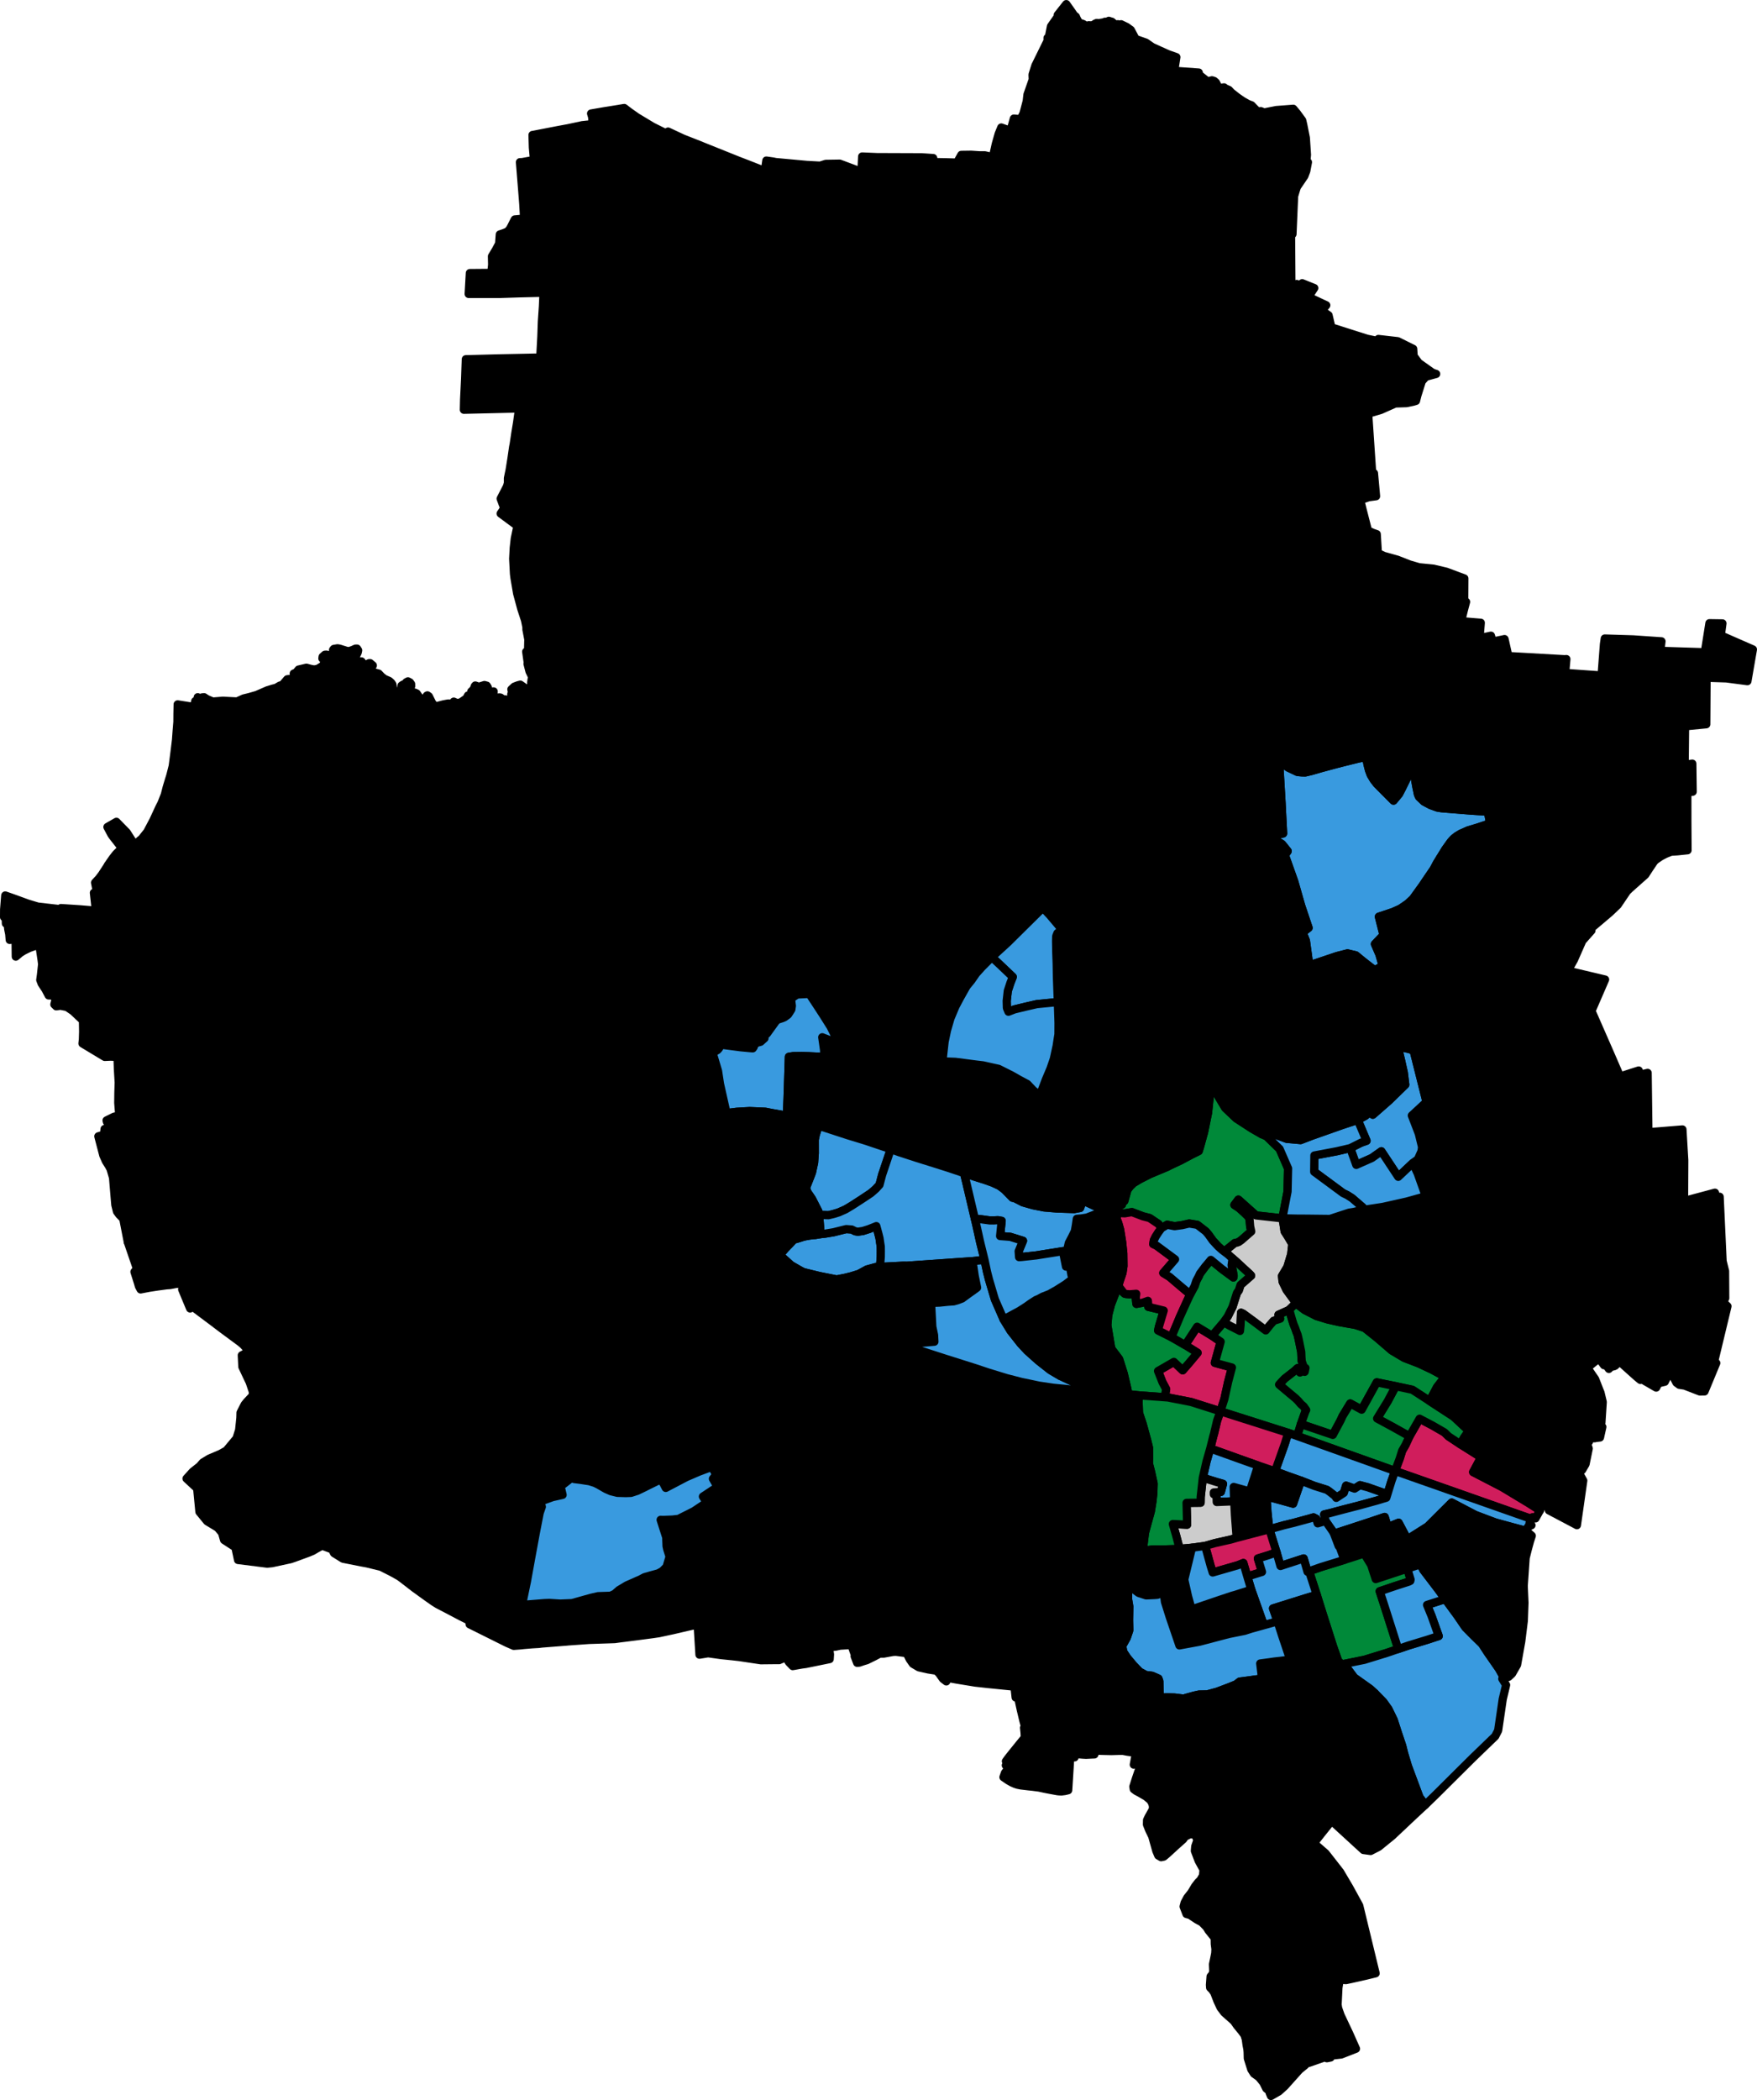 <svg xmlns="http://www.w3.org/2000/svg" xmlns:xlink="http://www.w3.org/1999/xlink" id="chart_5e8917c8-9c04-4424-9bbd-d8f12c5138e9" width="214.254" height="256" preserveAspectRatio="xMinYMin meet" version="1.1"><style id="style2" type="text/css">path{fill-rule:evenodd;stroke-linejoin:round}a{cursor:pointer}.map-path:hover{filter:blur(.1rem)}</style><path id="rect6" d="M-8.686-1.889h564.944v255H-8.686z" style="fill:none"/><g id="g500" style="stroke-width:1px" transform="translate(-175.345 .5)"><g id="g498" class="layer-currentGebiete"><g id="gebiet-STIMMBEZIRK_563000-0101"><a xlink:href="file:///home/delphin/Downloads/ergebnisse_stimmbezirk_563000-0101.html" id="a10"><path id="path8" fill="#008939" stroke="#000" d="m332.209 145.495-.488 2.52-3.206-.355-2.158-1.93-.246.33-.239.32.571.376.65.587.51.499.12.333.07.817.134.624-1.196 1.045-.326.233-.22.08-.265.054-.585.474-.192.154-.082.066-.355.395-.302-.228-.511-.453-.657-.71-.522-.73-.329-.39-.514-.395-.521-.403-.989-.164-.696.162-.149.035-.938.129-.904-.174-.704.425-.117-.172-.231-.34-.452-.301-.642-.43-.815-.21-.169-.065-1.168-.445-.87.145-.248-.011-.728-.036.087-.447.171-.403.374-.167.035-.254.252-.181.175-.626.102-.368.104-.375.298-.393.447-.437.19-.112.61-.362 1.221-.617 2.105-.88.297-.158 1.31-.615 1.335-.711.373-.185.504-.25.154-.492.502-1.827.478-2.332.277-2.625.044-1.026.083.155.394.714 1.31 2.18 1.345 1.276 1.879 1.22 1.193.685.631.279 1.573 1.535 1.033 2.372-.056 2.532-.006.281z" class="map-path"/></a></g><g id="gebiet-STIMMBEZIRK_563000-0102"><a xlink:href="file:///home/delphin/Downloads/ergebnisse_stimmbezirk_563000-0102.html" id="a15"><path id="path13" fill="#ccc" stroke="#000" d="m332.517 159.199-1.272.57.216.478-.257.088-.53.168-.48.544-.503.632-.764-.572-.715-.534-1.27-.93-.262-.123-.06 1.508-.07.718-1.03-.524-.233-.119-.732-.418.499-.699.588-1.168.543-1.711.225-.308.212-.667.405-.354.887-.776-.143-.168-.46-.421-.15-.137-.26-.238-.269-.25-.534-.496-.459-.396-.211-.182-.34-.309-.382-.288.355-.395.082-.066.192-.154.585-.474.265-.053.22-.081.326-.233 1.196-1.045-.134-.624-.07-.817-.12-.333-.511-.5-.649-.586-.571-.375.239-.321.246-.33 2.158 1.93 3.205.354.068.33.058.286.15.978.42.66.519.875-.14 1.255-.468 1.554-.65 1.086.068.685.483 1.012 1.167 1.604-.275.269z" class="map-path"/></a></g><g id="gebiet-STIMMBEZIRK_563000-0111"><a xlink:href="file:///home/delphin/Downloads/ergebnisse_stimmbezirk_563000-0111.html" id="a20"><path id="path18" fill="#d01d5c" stroke="#000" d="m325.57 166.2-.17.64-.293 1.109-.056.259-.407 1.843-.358 1.118-.119.37-3.572-1.134-2.846-.555-.374-.027.052-.296.06-.337.063-.35-.452-.845-.54-1.368 1.932-1.111 1.076 1.025.763-.875 1.052-1.26-1.51-.94 1.46-2.235 1.818 1.103 1.045.717-.711 2.577z" class="map-path"/></a></g><g id="gebiet-STIMMBEZIRK_563000-0112"><a xlink:href="file:///home/delphin/Downloads/ergebnisse_stimmbezirk_563000-0112.html" id="a25"><path id="path23" fill="#008939" stroke="#000" d="m333.272 161.378.153.441.153.389.111.462.107.511.101.505.124.61.03.676.033.459.087.252.066.19.056.252.244.134-.085.419-.01.052-.281-.079-.294.161-.288-.536-.362.337-1.237.969-.063.07-.58.625.95.8.323.27.707.588.324.316.352.411.323.275.308.444-.102.2-.54 1.512-.21.686-.236.774-.835-.298-.267-.084-1.43-.455-4.08-1.3-2.757-.877.119-.37.358-1.118.407-1.843.056-.26.293-1.109.17-.64-2.088-.57.712-2.578-1.046-.717.808-.948.599-.701.731.418.234.119 1.03.524.07-.718.06-1.508.262.122 1.27.931.714.534.765.572.503-.632.48-.544.53-.168.257-.088-.216-.477 1.272-.571.09.134.326 1.13.143.453z" class="map-path"/></a></g><g id="gebiet-STIMMBEZIRK_563000-0121"><a xlink:href="file:///home/delphin/Downloads/ergebnisse_stimmbezirk_563000-0121.html" id="a30"><path id="path28" fill="#008939" stroke="#000" d="m312.88 157.26.223.02.307-.025.492-.04-.062.467.08.762.732-.133.475-.162.195-.074.057.734.288.065 1.585.388-.572 1.92-.112.5 1.634.82 1.669.963 1.51.942-1.052 1.26-.764.874-1.075-1.025-1.931 1.111.54 1.368.451.845-.062.35-.06.337-.054.296-3.134-.227-1.3-.137-.085-.448-.048-.252-.153-.646-.28-1.185-.557-1.757-.96-1.271-.151-.898-.124-.739-.205-1.214.108-1.245.341-1.3.886-2.266.614.813.184.157.16.032z" class="map-path"/></a></g><g id="gebiet-STIMMBEZIRK_563000-0131"><a xlink:href="file:///home/delphin/Downloads/ergebnisse_stimmbezirk_563000-0131.html" id="a35"><path id="path33" fill="#d01d5c" stroke="#000" d="m313.376 147.258 1.168.445.169.064.815.211.642.43.452.302.23.339.118.172-.326.442-.33.513-.055.084-.207.43-.076.461.398.185 1.524 1.128.739.548-1 1.16-.436.505.777.483.65.554.573.488 1.28 1.075-.488 1.058-.76 1.673-.882 2.105-.15.388-1.633-.82.112-.5.572-1.92-1.585-.387-.288-.065-.057-.734-.195.074-.475.162-.733.133-.079-.762.062-.468-.492.041-.307.026-.223-.02-.21-.02-.16-.033-.184-.157-.614-.813.207-.665.306-.906.12-.829-.021-1.563-.144-1.379-.248-1.526-.227-.796-.177-.454.002-.764.728.036.248.011z" class="map-path"/></a></g><g id="gebiet-STIMMBEZIRK_563000-0132"><a xlink:href="file:///home/delphin/Downloads/ergebnisse_stimmbezirk_563000-0132.html" id="a40"><path id="path38" fill="#008939" stroke="#000" d="m327.914 155.002-.887.776-.405.354-.212.667-.225.308-.543 1.71-.588 1.17-.5.698-.597.701-.809.948-1.817-1.103-1.46 2.234-1.67-.964.15-.388.882-2.105.76-1.673.487-1.058.538-1.001.106-.319.109-.326.285-.527.158-.352.66-.883.086-.092.577-.696 1.335 1.099 1.415 1.044.033-.193-.044-.257-.056-.327-.153-.7.037-.25.073-.601.46.396.533.496.27.25.26.238.149.136.46.422z" class="map-path"/></a></g><g id="gebiet-STIMMBEZIRK_563000-0133"><a xlink:href="file:///home/delphin/Downloads/ergebnisse_stimmbezirk_563000-0133.html" id="a45"><path id="path43" fill="#399adf" stroke="#000" d="m321.35 148.808.521.403.514.395.329.39.522.73.657.71.51.453.303.228.383.288.339.309.211.182-.073.6-.037.25.153.701.056.327.044.257-.033.193-1.415-1.044-1.335-1.099-.577.696-.087.092-.659.883-.158.352-.285.527-.11.326-.105.319-.538 1-1.28-1.074-.573-.488-.65-.554-.776-.483.436-.506 1-1.16-.74-.547-1.523-1.128-.398-.185.076-.46.207-.43.054-.085.331-.513.326-.442.704-.425.904.174.938-.129.149-.035.696-.162z" class="map-path"/></a></g><g id="gebiet-STIMMBEZIRK_563000-0201"><a xlink:href="file:///home/delphin/Downloads/ergebnisse_stimmbezirk_563000-0201.html" id="a50"><path id="path48" fill="#d01d5c" stroke="#000" d="m363.137 183.605-.552.988-.35-.148-.105.228-4.95-1.742-11.717-4.12.57-1.512.293-.943.364-.633.052-.091.48-1.044 1.234-2.145 1.604.843 1.417.82.497.485 1.46.966 2.521 1.583-.97 1.806.504.261 1.02.528 1.993 1.033 2.811 1.691.329.198z" class="map-path"/></a></g><g id="gebiet-STIMMBEZIRK_563000-0202"><a xlink:href="file:///home/delphin/Downloads/ergebnisse_stimmbezirk_563000-0202.html" id="a55"><path id="path53" fill="#008939" stroke="#000" d="m349.97 166.462 1.589.86-.17.22-.81 1.049-.894 1.693-1.886-1.222-.23-.148-.314-.068-1.713-.366-1.087-.223-1.22-.25-1.845 3.336-1.394-.76-.624 1.027-.31.51-.245.533-.61 1.138-.334.624-1.86-.632-2.03-.69.539-1.512.102-.2-.308-.444-.323-.275-.352-.41-.324-.317-.707-.589-.323-.269-.95-.8.58-.624.063-.071 1.238-.969.36-.337.289.536.294-.16.28.078.011-.052.085-.42-.244-.133-.056-.253-.066-.189-.087-.252-.033-.459-.03-.675-.123-.61-.102-.506-.107-.51-.111-.464-.153-.388-.153-.441-.195-.462-.143-.452-.326-1.13-.09-.135.602-.591.275-.27.233.228.826.63 1.415.724 1.36.417 1.384.315 2.023.357 1.13.37 1.55 1.235 1.757 1.514 1.52.902 1.755.67z" class="map-path"/></a></g><g id="gebiet-STIMMBEZIRK_563000-0203"><a xlink:href="file:///home/delphin/Downloads/ergebnisse_stimmbezirk_563000-0203.html" id="a60"><path id="path58" fill="#008939" stroke="#000" d="m352.607 172.189 1.856 1.728-.582.829-.448.81-1.459-.965-.497-.485-1.417-.82-1.604-.843-1.233 2.145-2.031-1.136-1.917-1.038 1.29-2.099.205-.384.772-1.451 1.713.366.315.068.229.148 1.886 1.222.496.323.543.354.899.586z" class="map-path"/></a></g><g id="gebiet-STIMMBEZIRK_563000-0204"><a xlink:href="file:///home/delphin/Downloads/ergebnisse_stimmbezirk_563000-0204.html" id="a65"><path id="path63" fill="#000" stroke="#000" d="m369.872 174.482-.009.318-.213.026-.523-.058-.015.48-.28.177.134.304.113.347-.388 1.9-.425.725-.409.289.221.396.335.599-.776 5.435-.394-.213-1.575-.832-.077-.04-.203-.108-1.164-.614-.005-.349-.172-.108-.441-.276-.32.418-.149.307-1.495-.948-.329-.197-2.811-1.692-1.993-1.032-1.02-.528-.504-.262.97-1.805-2.522-1.584.447-.811.583-.829-1.856-1.728-.985-.642-.898-.586-.543-.353-.496-.324.894-1.693.81-1.049.17-.22 1.327 1.387 1.542 1.61 1.056.912.622.42.413.201.538.328 1.137.546.813.035 3.09.164 1.152.108.98.585 1.425.131 1.617.12.936.07z" class="map-path"/></a></g><g id="gebiet-STIMMBEZIRK_563000-0205"><a xlink:href="file:///home/delphin/Downloads/ergebnisse_stimmbezirk_563000-0205.html" id="a70"><path id="path68" fill="#008939" stroke="#000" d="m344.565 170.315-1.29 2.1 1.917 1.037 2.03 1.136-.48 1.044-.052.09-.364.634-.293.943-.57 1.512-11.927-4.258.236-.774.21-.686 2.031.69 1.86.632.334-.624.61-1.138.244-.532.311-.511.624-1.028 1.394.76 1.844-3.335 1.22.25 1.088.223-.772 1.451z" class="map-path"/></a></g><g id="gebiet-STIMMBEZIRK_563000-0301"><a xlink:href="file:///home/delphin/Downloads/ergebnisse_stimmbezirk_563000-0301.html" id="a75"><path id="path73" fill="#399adf" stroke="#000" d="m345.017 180.064-.131.43-.356 1.15-1.006-.355-1.388-.49-.236-.062-.716-.196-.656.423-1.033-.364-.277.881-.926.61-.16-.24-.653-.512-.326-.229-.986-.31-.535-.166-1.64-.64-1.614-.567-1.545-.582 1.19-3.343.411-1.33.267.083.835.298 11.927 4.258z" class="map-path"/></a></g><g id="gebiet-STIMMBEZIRK_563000-0302"><a xlink:href="file:///home/delphin/Downloads/ergebnisse_stimmbezirk_563000-0302.html" id="a80"><path id="path78" fill="#399adf" stroke="#000" d="m338.132 181.851.16.24.926-.61.277-.881 1.033.365.656-.424.716.196.236.062 1.388.49 1.006.355-.132.428-.59.177-.638.19-2.034.561-2.036.525-1.563.417-.715.167.165.798-.96.287-.163-.547-.344-.18-.43.128-1.954.532-1.21.295-1.808.503-.215-2.113-.125-1.9 1.63.438 1.62.449.963-2.805 1.641.64.535.167.986.31.326.228z" class="map-path"/></a></g><g id="gebiet-STIMMBEZIRK_563000-0303"><a xlink:href="file:///home/delphin/Downloads/ergebnisse_stimmbezirk_563000-0303.html" id="a85"><path id="path83" fill="#000" stroke="#000" d="m333.991 179.994-.964 2.805-1.62-.45-1.63-.438.126 1.901.215 2.113-2.008.524-1.963.515-.185-2.416-.026-.369-.085-1.673-.013-.262-.051-1.483 1.963.548 1.018-3.156 2.066.692 1.544.582z" class="map-path"/></a></g><g id="gebiet-STIMMBEZIRK_563000-0311"><a xlink:href="file:///home/delphin/Downloads/ergebnisse_stimmbezirk_563000-0311.html" id="a90"><path id="path88" fill="#d01d5c" stroke="#000" d="m332.022 175.502-1.189 3.343-2.065-.692-1.824-.646-2.157-.774-1.86-.664.363-1.455.1-.344.378-1.602.245-.694.154-.435 2.757.878 4.08 1.299 1.43.455z" class="map-path"/></a></g><g id="gebiet-STIMMBEZIRK_563000-0312"><a xlink:href="file:///home/delphin/Downloads/ergebnisse_stimmbezirk_563000-0312.html" id="a95"><path id="path93" fill="#399adf" stroke="#000" d="m328.768 178.153-1.018 3.156-1.963-.548.051 1.483.013.262-2.134.091-.026-.942h-.324l-.006-.224.858-.064.265-.984-.44-.128-.298-.083-1.725-.533.45-1.98.456-1.59 1.86.664 2.158.774z" class="map-path"/></a></g><g id="gebiet-STIMMBEZIRK_563000-0313"><a xlink:href="file:///home/delphin/Downloads/ergebnisse_stimmbezirk_563000-0313.html" id="a100"><path id="path98" fill="#ccc" stroke="#000" d="m323.69 181.655.027.942 2.134-.09.085 1.672.026.369.185 2.416-.711.205-1.963.442-1.17.335-1.606.223-1.503.133-.417-1.594-.376-1.314-.032-.115 1.735.083-.064-2.663 1.712-.018.012-.717.256-2.325 1.726.533.297.083.441.128-.266.984-.858.064.006.225z" class="map-path"/></a></g><g id="gebiet-STIMMBEZIRK_563000-0314"><a xlink:href="file:///home/delphin/Downloads/ergebnisse_stimmbezirk_563000-0314.html" id="a105"><path id="path103" fill="#008939" stroke="#000" d="m321.764 181.964-.012.717-1.712.018.064 2.663-1.735-.083.032.115.376 1.314.417 1.594-.183.02-1.999.067-1.074-.012-1.238.159.262-2.174.285-1.052.433-1.564.2-1.242.11-1.008.031-1.15-.318-1.453-.257-.99.012-.592-.004-1.334-.215-.882-.55-2-.453-1.355-.052-1.368.057-.776 3.134.227.375.027 2.845.554 3.573 1.135-.154.435-.245.694-.38 1.602-.098.344-.364 1.455-.456 1.589-.45 1.98z" class="map-path"/></a></g><g id="gebiet-STIMMBEZIRK_563000-0401"><a xlink:href="file:///home/delphin/Downloads/ergebnisse_stimmbezirk_563000-0401.html" id="a110"><path id="path108" fill="#399adf" stroke="#000" d="m345.463 178.811 11.716 4.12 4.951 1.742-.127.276-.148.241.242.237-.41.18-.156.336-.077.168-1.47-.393-2.291-.625-2.442-.92-2.88-1.51-1.69 1.684-.213.212-.14.14-.229.228-.653.651-2.48 1.567-1.071-2.024-1.315.534-.382-1.238-1.794.604-2.676.877-1.71.557-.144-.272-.887-1.276-.165-.798.715-.167 1.563-.417 2.036-.525 2.034-.56.637-.191.59-.177.133-.428.356-1.151.131-.43z" class="map-path"/></a></g><g id="gebiet-STIMMBEZIRK_563000-0411"><a xlink:href="file:///home/delphin/Downloads/ergebnisse_stimmbezirk_563000-0411.html" id="a115"><path id="path113" fill="#000" stroke="#000" d="m344.198 184.417.382 1.238 1.315-.534 1.07 2.024.838 1.59.444.846.318.605-1.083.36-.528.175-2.34.776-1.507.494-.253-.775-.304-.936-.859-1.405-.896.288-1.504.482-.566-1.538-.136-.145-.572-1.507 1.711-.557 2.676-.877z" class="map-path"/></a></g><g id="gebiet-STIMMBEZIRK_563000-0412"><a xlink:href="file:///home/delphin/Downloads/ergebnisse_stimmbezirk_563000-0412.html" id="a120"><path id="path118" fill="#008939" stroke="#000" d="m342.854 191.216.253.775 1.507-.494 2.34-.776.4 1.326-.03.162-.207.1-1.618.521-1.91.645.454 1.393.12.371.22.689.071.222.162.506.245.77.46 1.443.524 1.646-1.437.49-.39.12-2.294.705-2.76.56-.435-.416-.384-1.096-.243-.693-.39-1.22-.588-1.843-.082-.26-.132-.41-.096-.302-.702-2.242-.693-2.135-.24-.74 1.46-.51 2.852-.878 1.504-.482.896-.288.859 1.405z" class="map-path"/></a></g><g id="gebiet-STIMMBEZIRK_563000-0421"><a xlink:href="file:///home/delphin/Downloads/ergebnisse_stimmbezirk_563000-0421.html" id="a125"><path id="path123" fill="#399adf" stroke="#000" d="m350.192 218.499-1.05 1.015-.701-.935-1.416-3.804-.462-1.545-.13-.523-.103-.408-.567-1.694-.197-.612-.264-.822-.65-1.337-.618-.87-.9-.92-.156-.159-.56-.514-1.936-1.376-1.03-1.382-.487-.223 2.76-.56 2.293-.705.39-.12 1.437-.49 1.28-.435 1.355-.413.892-.272 1.415-.46-.867-2.433-.557-1.362 2.223-.712 1.443 1.967 1.009 1.477.633.638.46.463.938.916.677 1.043.37.533.314.451.7 1.009.375.661.228.402-.193.155.316.512.15.244-.412 1.727-.018.124-.503 3.437-.037.258-.36.702-2.746 2.65-1.011 1.004-.226.224-.564.56-1.481 1.472-.34.338-.665.662z" class="map-path"/></a></g><g id="gebiet-STIMMBEZIRK_563000-0422"><a xlink:href="file:///home/delphin/Downloads/ergebnisse_stimmbezirk_563000-0422.html" id="a130"><path id="path128" fill="#399adf" stroke="#000" d="m347.125 200.08-1.28.435-.524-1.646-.46-1.442-.245-.77-.162-.507-.07-.222-.22-.689-.121-.37-.453-1.394 1.91-.645 1.617-.521.207-.1.03-.162-.4-1.326.528-.176 1.083-.36.343.684 1.786 2.342.892 1.217-2.223.712.557 1.362.867 2.433-1.415.46-.892.272z" class="map-path"/></a></g><g id="gebiet-STIMMBEZIRK_563000-0431"><a xlink:href="file:///home/delphin/Downloads/ergebnisse_stimmbezirk_563000-0431.html" id="a135"><path id="path133" fill="#000" stroke="#000" d="m359.726 203.518-.429.397-.393-.147-.09.117-.08.103-.229-.402-.375-.661-.7-1.009-.313-.45-.37-.534-.678-1.043-.938-.916-.46-.463-.633-.638-1.01-1.477-1.442-1.967-.892-1.217-1.786-2.342-.343-.683-.318-.605-.444-.846-.837-1.59 2.48-1.567.653-.651.23-.228.139-.14.213-.212 1.69-1.685 2.88 1.51 2.442.921 2.291.625 1.47.393.681.6-.209.635-.112.41-.157.574-.269 1.071-.237 3.424.02.468.071 1.578-.08 2.202-.314 2.53-.03.163-.476 2.676z" class="map-path"/></a></g><g id="gebiet-STIMMBEZIRK_563000-0501"><a xlink:href="file:///home/delphin/Downloads/ergebnisse_stimmbezirk_563000-0501.html" id="a140"><path id="path138" fill="#399adf" stroke="#000" d="m335.864 184.647.162.547.961-.287.887 1.276.143.272.572 1.507.136.145.566 1.538-2.852.878-1.46.51-.19.065-.47-1.624-2.83.923-.476-1.67-.389-1.247-.387-1.246-.12-.309 1.809-.503 1.21-.295 1.953-.532.43-.128z" class="map-path"/></a></g><g id="gebiet-STIMMBEZIRK_563000-0511"><a xlink:href="file:///home/delphin/Downloads/ergebnisse_stimmbezirk_563000-0511.html" id="a145"><path id="path143" fill="#d01d5c" stroke="#000" d="m328.733 189.48.504 1.638-1.789.56-.483-1.65-.67.272-1.688.488-1.38.398-.254-.814-.21-.758-.46-1.668 1.17-.335 1.963-.442.711-.205 1.963-.515 2.008-.524.119.309.387 1.246.389 1.246-.996.355z" class="map-path"/></a></g><g id="gebiet-STIMMBEZIRK_563000-0512"><a xlink:href="file:///home/delphin/Downloads/ergebnisse_stimmbezirk_563000-0512.html" id="a150"><path id="path148" fill="#399adf" stroke="#000" d="m331.013 188.726.475 1.67 2.83-.922.471 1.624.19-.065.24.74.693 2.135-1.27.388-1.769.554-2.29.717.548 1.582-1.67.464-.738-2.097-.792-2.226-.483-1.613 1.789-.559-.504-1.638 1.284-.399z" class="map-path"/></a></g><g id="gebiet-STIMMBEZIRK_563000-0513"><a xlink:href="file:///home/delphin/Downloads/ergebnisse_stimmbezirk_563000-0513.html" id="a155"><path id="path153" fill="#000" stroke="#000" d="m329.84 204.04-.595.082-.225-1.842 1.125-.15.575-.085 1.954-.23-.384-1.146-.594-1.77-.233-.723-.332-1.027-.548-1.581 2.29-.718 1.77-.554 1.27-.388.701 2.242.096.302.132.41.082.26.588 1.843.39 1.22.243.693.384 1.096.436.416-.173.033-2.782.565-.653.132-2.325.472-2.596.365z" class="map-path"/></a></g><g id="gebiet-STIMMBEZIRK_563000-0514"><a xlink:href="file:///home/delphin/Downloads/ergebnisse_stimmbezirk_563000-0514.html" id="a160"><path id="path158" fill="#000" stroke="#000" d="m320.697 188.169-.464 1.92-.476 1.961.459 2.044.44 1.594 1.56-.53.985-.335.202-.07.767-.26 1.458-.484.327-.09 1.976-.629.792 2.226.739 2.097-1.252.348-.3.084-.796.254-1.942.392-1.456.382-1.233.325-.888.233-2.43.446-1.186-3.48-.028-.092-.548-1.738-.14-1.125-.812.27-.372.026-.513.022-.458.02-.916-.302-.664-.493-.191-.107.72-.43.63-.968.067-1.144-.049-1.578-.005-.422 1.238-.16 1.074.013 2-.067.182-.02z" class="map-path"/></a></g><g id="gebiet-STIMMBEZIRK_563000-0515"><a xlink:href="file:///home/delphin/Downloads/ergebnisse_stimmbezirk_563000-0515.html" id="a165"><path id="path163" fill="#399adf" stroke="#000" d="m314.192 193.678.916.302.458-.02.513-.022.372-.025.812-.27.14 1.124.548 1.738.028.091 1.186 3.48 2.43-.445.888-.233 1.233-.325 1.456-.382 1.942-.392.795-.254.301-.084 1.252-.348 1.67-.464.33 1.027.234.724.594 1.77.384 1.144-1.954.231-.575.085-1.125.15.225 1.842-2.734.368-.445.342-.79.319-1.506.569-1.212.326-.461.01-.535.009-.587.128-1.027.283-.2.096-1.178-.145-.857-.015-.562.008-.424-.023.019-.435-.027-1.517-.113-.325-.778-.343-.775-.098-.738-.399-.771-.806-.738-.881-.485-.728-.132-.72.557-1 .307-.91-.03-1.238.031-1.66-.155-.917.002-.844.2-.316.235-.182.192.107z" class="map-path"/></a></g><g id="gebiet-STIMMBEZIRK_563000-0516"><a xlink:href="file:///home/delphin/Downloads/ergebnisse_stimmbezirk_563000-0516.html" id="a170"><path id="path168" fill="#399adf" stroke="#000" d="m322.973 190.372.254.814 1.38-.398 1.688-.488.67-.272.483 1.65.483 1.612-1.976.63-.327.089-1.458.484-.767.26-.202.07-.986.335-1.558.53-.441-1.594-.459-2.044.476-1.962.464-1.92 1.607-.222.46 1.668z" class="map-path"/></a></g><g id="gebiet-STIMMBEZIRK_563000-0601"><a xlink:href="file:///home/delphin/Downloads/ergebnisse_stimmbezirk_563000-0601.html" id="a175"><path id="path173" fill="#000" stroke="#000" d="m345.763 210.605.567 1.694.102.408.13.523.463 1.545 1.416 3.804.7.935-.211.196-1.076.997-2.569 2.419-.177.166-1.633 1.329-.024.012-.968.502-.87-.12-3.913-3.584-.213.33-1.98-1.343-1.787-1.213-1.62-1.035.394-.718.63-.848-.634-.638-.04-.04-.265-.267-.613-.957-.448-1.211-.217-1.04-.516-3.72.68-.23.841-.283.316-.036.805-.146.773-.14.244-.04.903-.147.489 1.237 1.159 1.694 1.039 1 .2.194.151-.476.787-1.42 1.102-1.376 1.193-1.1 1.905-1.576.156.159.9.919.619.87.649 1.337.264.823z" class="map-path"/></a></g><g id="gebiet-STIMMBEZIRK_563000-0602"><a xlink:href="file:///home/delphin/Downloads/ergebnisse_stimmbezirk_563000-0602.html" id="a180"><path id="path178" fill="#000" stroke="#000" d="m342.978 205.885-1.905 1.577-1.193 1.1-1.103 1.376-.786 1.42-.152.476-.2-.195-1.038-.999-1.16-1.694-.488-1.237-.903.147-.244.04-.773.14-.806.146-.315.035-.84.284-.681.23.516 3.72.217 1.04.448 1.21.612.958.265.266.04.04.636.64-.63.847-.396.718 1.62 1.035 1.789 1.213 1.979 1.342-1.026 1.277-.897 1.144 1.429 1.245 1.767 2.263 1.058 1.79.053.09 1.223 2.226 1.999 8.25-1.212.298-2.404.533-.76-.055-.161.982-.103 2.07.071.435.3.857 1.068 2.262.806 1.815-1.795.7-1.323.149.025.217-.455.093-.154-.15-2.075.725-.136-.434-.234.059-.22.056.181.564-.709.575-1.797 2.006-.708.64-.88.507-.09.051-.163-.4.025-.146-.157-.144-.277-.225-.347-.709-.296-.371-.255-.303-.599-.431-.326-.508-.424-1.353-.02-.768-.032-.366-.092-.46-.102-.74-.17-.528-.344-.462-.58-.71-.354-.508-1.181-1.046-.45-.602-.367-.782-.17-.437-.227-.591-.242-.354-.263-.266-.023-.33.077-1.025.234-.287.096-.303-.035-.9.146-.69.128-.65.026-.5-.082-.639-.01-.722-.747-.928-.252-.409-.573-.587-.607-.33-.842-.56-.421-.114-.35-.91.121-.46.339-.635.489-.615.437-.738.358-.471.307-.307.316-.548.064-.715-.599-1.09-.459-1.206.048-.55.268-.767-.32-.719-.63.018-.58.291-.21.31-.947.845-1.054.966-.37.307-.319.068-.349-.205-.236-.555-.498-1.778-.38-.786-.265-.665.012-.53.195-.406.495-.871.04-.367-.097-.41-.233-.39-.535-.442-.75-.434-.45-.24-.286-.216-.05-.302.316-1.001.53-1.54.507-1.06.226-.225.437-.747.06-.14.19-.448.115-.434.052-.194.063-.571.007-1.376.286-1.426.353-.985.033-.75.424.023.562-.008.857.016 1.179.145.2-.097 1.026-.282.587-.129.535-.008.46-.011 1.213-.326 1.507-.569.79-.318.444-.343 2.734-.367.595-.082.596-.084 2.596-.365 2.325-.472.653-.132 2.782-.565.173-.033.487.223 1.03 1.383 1.936 1.375z" class="map-path"/></a></g><g id="gebiet-STIMMBEZIRK_563000-0701"><a xlink:href="file:///home/delphin/Downloads/ergebnisse_stimmbezirk_563000-0701.html" id="a185"><path id="path183" fill="#000" stroke="#000" d="m314.705 188.958.049 1.578-.066 1.144-.632.968-.72.43-.235.182-.2.316-.001.843.154.917-.031 1.66.03 1.239-.307.909-.556 1 .132.72.484.729.738.88.77.807.739.398.775.099.778.343.113.325.027 1.517-.019.435-.033.75-.353.984-.286 1.426-.007 1.376-.062.57-.052.195-.116.434-.19.448-.06.14-.437.747-.402-.195-1.124 1.34.255-1.398-.105-.05-.949-.136-.505-.098-.52-.002-.925.026-.206-.005-.541-.012-1.494-.04.184.468-.326.013-.694.035-.478-.028-.839-.08-.081.415-.535-.014-.077 1.36-.166 2.663-.408.099-.419.05-.286-.013-.127-.013-.092-.01-1.123-.207-.373-.074-.746-.16-.514-.065-.27-.036-.468-.047-.936-.11-.413-.083-.327-.109-.367-.164-.298-.168-.109-.061-.618-.42.182-.522.478-.614-.37-.308.266-.316-.125-.102-.13-.078.234-.33.412-.521.71-.88.513-.633.436-.52-.03-.583-.063-.618.138-.052-.217-.8-.32-1.342-.26-1.19-.072-.317-.294.01-.143-1.318-.049-1.74-.336-1.566-.124-.578-.163-.762-.223-.916-.183-.75-.33-1.505-.204-.927-.133-.672-.033-.166-.138-.703-.157-.792.208-.025.425-.27.034-.01.688-.209 1.07-.478.45-.016.93-.178.551.08.8.1.633-.176 1.336-.385 1.088-.305.072-.038.528-.28.566-.3.658-.313-.44-.494-.27-.107-.207-.08-.536-.113-.327.156-.645.157-.774.046-.035-.607-.077-1.73-.203-.56-1.328-.143-.628-.066.082-.382.48-1.133.322-.622.342-.661.25-.82.153-.506.19-.794.636-2.099.1-.331.28-1.05.002-.858.147-.968.287-.567.738-.703.661-.63 2.655-.398.06-.623.133-1.627.303-1.53.226-.94.156-.572.262-.063.27-.391.033-.18 1.54.11 1.084.113 1.3.137-.056.777.052 1.367.453 1.355.549 2 .215.882.004 1.334-.012.592.258.99.318 1.452-.032 1.15-.109 1.01-.2 1.24-.434 1.565-.284 1.052-.262 2.174z" class="map-path"/></a></g><g id="gebiet-STIMMBEZIRK_563000-0702"><a xlink:href="file:///home/delphin/Downloads/ergebnisse_stimmbezirk_563000-0702.html" id="a190"><path id="path188" fill="#000" stroke="#000" d="m304.003 180.667-.636 2.099-.19.794-.153.506-.25.82-.342.66-.322.623-.48 1.133-.082.382.628.066 1.328.143.203.56.078 1.73.034.607.775-.046.645-.157.327-.156.535.113.206.08.272.107.44.494-.659.314-.566.3-.527.279-.073.038-1.088.305-1.336.385-.633.175-.8-.099-.55-.08-.931.178-.45.016-1.07.478-.688.208-.034.011-.425.27-.208.025.157.792.139.703.032.166.133.672.204.927.33 1.504.183.75.223.917-2.488-2.238-.691-.629-2.469-2.243-6.418-5.987-3.726-3.487-1.05-.994.367-.373.192-.196.133.071.717.187 1.091.397.778.342.412.21.378.194.193.098.552.42.27.182.537.243.53.12.511.17.424.22.117.222.682-.342.59-.174.09-.025.718-.196.644-.114.836-.056-.104-.97-.175-1.38-.029-1.354.129-1.346.1-.54.124-.238 1.382.884 2.216 1.282.903-.29.045-.185.067-.274.102.092.142-.444.506-1.573.088-.274.646-2.175.197-.666.974-3.026.503-1.756.244-.9.526-.972.702-.74.691-.4.8-.228 1.003-.055 1.243.016 1.817.029 3.172.237-.034.18-.27.392-.26.063-.156.573-.227.939-.303 1.53-.132 1.627-.06.623-2.656.398-.66.63-.739.703-.287.567-.147.968-.002.858-.28 1.05z" class="map-path"/></a></g><g id="gebiet-STIMMBEZIRK_563000-0703"><a xlink:href="file:///home/delphin/Downloads/ergebnisse_stimmbezirk_563000-0703.html" id="a195"><path id="path193" fill="#000" stroke="#000" d="m303.785 168.668 3.359.33-1.817-.029-1.243-.016-1.002.055-.801.227-.69.4-.703.741-.526.971-.244.901-.503 1.756-.974 3.026-.197.666-.646 2.175-.088.274-.506 1.573-.142.444-.102-.092-.067.274-.045.185-.903.29-2.216-1.282-1.382-.884-.124.237-.1.541-.129 1.346.029 1.354.175 1.38.104.97-.836.056-.644.114-.719.196-.089.024-.59.174-.682.343-.117-.223-.424-.22-.51-.17-.53-.12-.537-.242-.27-.182-.553-.42-.193-.098-.379-.194-.41-.21-.779-.342-1.091-.397-.717-.187-.133-.072.093-.364.19-.415.18-.395.325-.593.684-1.123.26-.52.36-.715.357-1.045.071-.297.095-.392.36-1.929.062-.314-.147-.334-.113-.256.183-.154.423-.475.232-.428.131-.39.067-.589.083-1.226.232-.848.216-.387.443-.635.467-.494.763-.786.497-.67.74-1.454.435-.796.666-1.214 2.297.727 1.479.468 1.635.544 2.245.688 1.78.46 1.089.225.99.214z" class="map-path"/></a></g><g id="gebiet-STIMMBEZIRK_563000-0711"><a xlink:href="file:///home/delphin/Downloads/ergebnisse_stimmbezirk_563000-0711.html" id="a200"><path id="path198" fill="#000" stroke="#000" d="m281.907 184.508-.367.373-1.592-1.506-2.681-2.52-2.651-2.44-.255-.312-.087-.107-1.42-1.27-.685-.614-2.38-2.208-.898-.831-1.754-1.711-1.142-1.199-1.056-1.306-.729-1.03-1.467-2.348-1.312-2.417-1.378-2.328-.795-1.604-1.394-2.81-.82-2.237-.606-2.01 2.499 1.634 1.193.742 2.342 1.278 2.5 1.01 2.008.653 3.892 1.29 3.737 1.243 2.33.743 1.878.599 2.549.856 1.27.427 4.313 1.389.948.307 2.557.829-.666 1.214-.436.796-.739 1.454-.497.67-.763.786-.467.494-.443.635-.216.387-.232.848-.083 1.226-.067.59-.131.389-.231.428-.424.475-.183.154.113.256.147.334-.063.314-.359 1.929-.095.392-.071.297-.358 1.045-.358.715-.26.52-.685 1.123-.325.593-.18.395-.19.415-.093.364z" class="map-path"/></a></g><g id="gebiet-STIMMBEZIRK_563000-0801"><a xlink:href="file:///home/delphin/Downloads/ergebnisse_stimmbezirk_563000-0801.html" id="a205"><path id="path203" fill="#000" stroke="#000" d="m268.294 178.945 2.425.078 1.933-.345.93-.313.779-.262.255.312 2.651 2.44 2.681 2.52 1.592 1.506 1.05.994 3.726 3.487 6.418 5.987 2.469 2.243.691.629 2.488 2.238.164.762.124.578.335 1.566.05 1.74-1.385-.139-1.802-.181-1.592-.175-.673-.11-1.512-.247-.71-.129-.518-.087-.119.426-.409-.313-.484-.684-.318-.304-.986-.154-1.15-.26-.728-.432-.394-.565-.32-.641-.08-.095-1.29-.164-.378.022-1.106.205-.476-.002-.673.359-.897.44-.482.147-.45.155-.254.02-.262-.687-.045-.116.082-.018-.508-1.424-.43.099-.915.057-.517.113-.41.047-.449.051.141.852-.038.573-1.433.294-1.487.303-.463.06-1.123.199-.272-.282-.199-.208-.343-.59-.847.35h-.74l-1.488.015-1.519-.226-1.091-.165-.888-.1-1.321-.134-1.609-.225-1.053.172-.231-3.735-.268.117-.85.192-1.875.437-.336.072-1.399.301-.762.112-2.157.284-1.3.165-.415.05-.74.101-.515.019-2.632.087-2.759.197.101-.001-3.078.24-.404.051-.785.045-.998.082-.482.052-.763.055-.847-.37-4.536-2.257.021-.4.886.187.959-.15 1.743-.228.496-.374.952-.651 1.334-.746 2.74-.222.582-.021 1.335.083 1.448-.062 1.632-.457.782-.215.756-.173 1.529-.05.49-.23.536-.47.953-.57 1.332-.588.296-.127.524-.279.742-.214.944-.257.39-.214.094-.051.52-.523.37-1.244-.28-.885-.089-.39-.031-.806-.004-.269-.345-1.07-.343-1.07.3.014 1.139-.045.748-.082 1.862-.938 1.23-.82.313-.293-.436-.67 1.78-1.179-.562-.99.397-.497-.52-.955.38-.142 2.427.046 3.162.692z" class="map-path"/></a></g><g id="gebiet-STIMMBEZIRK_563000-0811"><a xlink:href="file:///home/delphin/Downloads/ergebnisse_stimmbezirk_563000-0811.html" id="a210"><path id="path208" fill="#000" stroke="#000" d="m227.828 154.491 1.559.043 1.983-.046 1.055-.024 2.625-.192 2.086-.08.256.369.096.14 1.328 1.465 1.007 1.08.996.887 1.016.691 1.044.677 1.12 1.065 1.132.762.146.081.672.375.352.178-1.188 3.535.625.05.362.23 1.358.943.389.363.4 1.158.12.045.698.263.353.131 1.106.21.419.078 1.096.303.235-.052.644-.143.582-.111.479-.091.243-.07 1.076-.304.679-.17.579.03.725.163.122.063.423.22.991.154.792-.133 1.057-.473.41-.532-.752-1.127-.898-1.345-.892-1.336-.954-1.819-.273-.522-.652-1.422-.229-.497-.922-2.055-.887-.865-.265-.492-.148-.276-.216-.401.203.076.755.408 1.037.56 1.76 1.3 2.31 2.724 1.378 2.329 1.312 2.417 1.467 2.347.73 1.031 1.055 1.306 1.142 1.199 1.754 1.71.897.832 2.38 2.208.686.613 1.42 1.271.087.107-.779.262-.93.313-1.933.345-2.425-.078-.169-.037-3.161-.692-2.428-.047-.38.143-1.387.519-.237.089-.919.396-.202.087-.281.121-.089.038-2.511 1.317-.263-.505-.352-.54-1.45.712-.524.265-.881.424-.77.25-.624.023-1.034-.03-.787-.194-.628-.278-.913-.528-.426-.21-.665-.208-1.103-.169-.749-.092-.34-.13-1.313 1.02-.337.28.44.17.138.588-.756.168-.467.103-.292.106-1.187.43.168.645-.26.737-.455 2.342-.566 3.063-.534 2.947-.598 2.873-1.335.746-.952.651-.495.374-1.743.228-.96.15-.885-.186-.4-.212-.698-.349-1.422-.751-1.395-.724-.466-.293-.457-.32-.672-.477-1.29-.934-1.376-1.065-.412-.303-.848-.478-1.395-.706-1.712-.415-.608-.11-2.305-.457-1.096-.683-.228-.455-1.174-.437-.306.114-.422.233-.476.279-.54.225-1.742.638-.423.142-2.256.487-.582.058-3.555-.448-.038-.19-.287-1.353-1.38-.896-.247-.868-.52-.623-.302-.187-.995-.602-.94-1.149-.048-.493-.228-2.362-1.298-1.202.757-.837.85-.674.383-.442.785-.479 1.151-.488.234-.103.7-.392 1.233-1.475.32-1.012.096-.909.06-.595.017-.627.194-.384.31-.605.274-.338.624-.663.107-.074-.01-.507-.372-1.112-.904-1.911-.068-1.4.106-.05.787-.45-.734-.798-.347-.292-2.246-1.66-1.185-.898-2.072-1.55.061-.28-.108-.105-.563.376-.97-2.326.144-.739-.427.018-.502.061-.685.129-.438.03-1.088.146-.999.152-1.075.205-.207-.389-.106-.372-.435-1.384.144-.177.159-.196-.943-2.75-.177-.518 3.508.052 5.038.24.576.112 4.828.47 4.614.71 4.66.755 4.545.607 5.005.588z" class="map-path"/></a></g><g id="gebiet-STIMMBEZIRK_563000-0812"><a xlink:href="file:///home/delphin/Downloads/ergebnisse_stimmbezirk_563000-0812.html" id="a215"><path id="path213" fill="#000" stroke="#000" d="m261.076 167.822-.41.532-1.057.473-.792.133-.99-.154-.424-.22-.122-.063-.725-.163-.579-.029-.679.169-1.076.305-.243.069-.479.09-.582.112-.644.143-.235.052-1.096-.303-.419-.078-1.106-.21-.353-.131-.698-.263-.12-.045-.4-1.158-.39-.363-1.357-.944-.362-.229-.625-.05 1.188-3.535-.352-.178-.672-.375-.146-.081-1.131-.762-1.121-1.065-1.044-.677-1.016-.691-.996-.887-1.007-1.08-1.328-1.465-.096-.14-.256-.369 3.72-.144 2.6-.037 4.202.199 3.64.595 2.51.79.18.07.216.401.148.276.264.492.888.865.922 2.055.229.498.652 1.422.273.521.954 1.82.892 1.335.898 1.345z" class="map-path"/></a></g><g id="gebiet-STIMMBEZIRK_563000-0813"><a xlink:href="file:///home/delphin/Downloads/ergebnisse_stimmbezirk_563000-0813.html" id="a220"><path id="path218" fill="#399adf" stroke="#000" d="m262.841 180.754-1.78 1.178.436.67-.314.294-1.229.82-1.861.937-.75.083-1.138.045-.3-.014.343 1.07.345 1.07.004.269.031.805.088.391.28.885-.368 1.244-.52.523-.095.051-.39.214-.944.257-.741.214-.525.28-.296.126-1.332.589-.953.57-.535.469-.491.23-1.53.05-.755.173-.782.215-1.632.457-1.448.061-1.334-.083-.582.022-2.74.222.597-2.873.534-2.947.566-3.063.455-2.342.26-.737-.168-.645 1.187-.43.292-.105.467-.104.756-.168-.137-.588-.44-.17.337-.28 1.311-1.02.341.13.75.092 1.102.169.665.208.426.21.913.528.628.278.787.195 1.035.03.623-.024.77-.25.881-.424.525-.265 1.449-.712.352.54.263.505 2.511-1.317.09-.038.28-.121.203-.087.919-.396.236-.09 1.387-.518.52.954-.396.498z" class="map-path"/></a></g><g id="gebiet-STIMMBEZIRK_563000-0901"><a xlink:href="file:///home/delphin/Downloads/ergebnisse_stimmbezirk_563000-0901.html" id="a225"><path id="path223" fill="#000" stroke="#000" d="m210.767 120.937 1.367.178.004-1.6-.075-.336 1.155 1.042 1.292 1.073 1.19.824 1.437.953-.383.799.24 2.443-1.764-.055-2.23-.039.228 1.033-1.222-.036-1.656.22-.826.174.085.656.183 1.544-1.652.225-.514.16-.486.347-.57.43-.96 1.145-.572.54-.931.58-.375.237-.777.488-.604.362-.842.276-1.072.173-1.366.102-.65.09-.855.144-1.003.158-1.836.134-.779.045-1.37.028-.483.012-.808-.026-.784-.074-.61.123-.125-1.56.014-1.238.041-1.243-.1-1.667-.049-1.459.994.123 1.009.124 1.727.154 1.663.006.423-.064 1.168-.17 1.04-.15 3.703-.55 3.715-.595.635-.102-.164-1.133-.104-.716-.03-.433-.052-1.27.116-1.415.036-.44.04-.264.196-1.287.252-1.298.493-2.013.557.216 1.082.802-.192.922-.352 1.694 1.748.24z" class="map-path"/></a></g><g id="gebiet-STIMMBEZIRK_563000-0902"><a xlink:href="file:///home/delphin/Downloads/ergebnisse_stimmbezirk_563000-0902.html" id="a230"><path id="path228" fill="#000" stroke="#000" d="m219.044 126.713.1.994.203.712.031.11.178.779-1.5.357-1.827.526.083.257.1.621.004.024.18 1.112.12 1.598 1.146.05.9.034.298.011 1.209.05 1.407.044.234-.011.258-.035.582-.22.774-.011h.308l.426-.28.662-.16.514-.108.183-.023.137-.266.329-.157.27-.047.218.017-.075.362-.036.17-.026.124-.509.812-.533.789-.295.501.612.04.837-.053.919-.084.748-.221.086-.021.395-.097.944-.23 1.418-.154.438.007.574.009.61-.639 1.683-.167 1.563-.3.515-.099-.358-1.168-.524-.884-.264-.268.365-.247.326-.268.167.22.125.165.875 1.07 1.45 1.938.525.602 2.68 3.43 2.487 3.149.19.24.185.223.157.19 1.773 2.143 1.815 1.906 2.366 1.921.513.392 1.851 1.415.303.174.61.35 1.612 1.326.77.614.606 2.01.82 2.237 1.394 2.81.795 1.603-2.31-2.725-1.76-1.3-1.037-.56-.755-.407-.203-.077-.18-.069-2.51-.791-3.64-.595-4.201-.199-2.601.037-3.72.145-2.086.08-2.625.192-1.055.024-1.983.045-1.56-.042-4.125-.063-5.005-.589-4.544-.606-4.66-.755-4.615-.71-4.828-.47-.575-.113-5.038-.24-3.509-.052-.14-.715-.411-2.115-.491-.501-.276-.375-.2-.812-.072-.838-.207-2.486-.304-1.041-.206-.388-.362-.573-.317-.717-.605-2.314.693-.202.066-.691 1.06-.159.755.05.744-.113-.035-.257-.15-.164-2.079-.21-.049-.192.922-.456.63-.116.61-.123.783.074.808.027.483-.013 1.37-.028.78-.044 1.836-.134 1.003-.158.855-.145.65-.089 1.366-.102 1.071-.173.842-.277.605-.361.776-.489.375-.236.931-.58.572-.54.96-1.145.57-.43.486-.348.515-.16 1.652-.225-.184-1.544-.085-.656.827-.173 1.656-.22 1.222.036-.23-1.033 2.232.038 1.764.056 1.96.061z" class="map-path"/></a></g><g id="gebiet-STIMMBEZIRK_563000-0903"><a xlink:href="file:///home/delphin/Downloads/ergebnisse_stimmbezirk_563000-0903.html" id="a235"><path id="path233" fill="#000" stroke="#000" d="m199.548 110.36.526.24.6.277.743.342 1.385.623.624.353.095.054.583.33.541.354.304.198 1.157.756.607.39.687.443 1.33 1.015.974.95 1.709 1.814.65.68.075.336-.004 1.6-1.367-.178-1.39-.214-1.748-.24.353-1.694.191-.922-1.081-.802-.557-.216-.494 2.013-.252 1.298-.195 1.287-.04.264-.036.44-.116 1.415.05 1.27.032.434.103.715.165 1.134-.635.101-3.715.595-3.704.55-1.039.15-1.168.17-.424.064-1.662-.006-1.728-.154-1.009-.124-.993-.123-.836-.035-.719.032-.388-.235-2.328-1.403.051-.476.03-.952-.024-1.373-1.195-1.13-.752-.513-.792-.157-.513.07-.234-.228.181-.683-.414-.412-.46-.002-.375-.714-.48-.731-.17-.438.088-.641.14-1.291-.07-.542-.282-1.856-1.152.405-.077.027-.664.329-.439.273-.274.238-.256.211-.025-2.122-.714.085-.058-.696-.129-.647-.04-.472-.239-.181-.028-.808-.193.031.006-.947.134-1.698 1.127.396 1.648.602 1.005.3.183.055 2.763.318.063-.135.596.037 1.69.11 1.795.15.206.116-.1-.787-.163-1.488.34-.022-.003-.228-.196-.987.472-.51.362-.478.589-.902.146-.223 3.391 1.723 3.558 1.762.853.422.179.089 1.726.769z" class="map-path"/></a></g><g id="gebiet-STIMMBEZIRK_563000-0904"><a xlink:href="file:///home/delphin/Downloads/ergebnisse_stimmbezirk_563000-0904.html" id="a240"><path id="path238" fill="#000" stroke="#000" d="m217.634 78.845.291.026.41-.137.37-.167.18-.002.134.21-.047.242-.185.406-.037.212.013.221.185.24.07.049.412-.016.134.18.094.28.22.224.225-.336.25-.135.13-.001.326.277-.255.437-.057.243.243.147.363.055.423.115.347.368.356.277.586.254.234.208.144.21.023.152.044.29.049.266.213.189.241-.024.39-.086.09-.052.062-.585.18-.124.28-.094.117-.193.21-.114.243.127.143.2.004.272-.166.325-.078.192.094.21.162.089.421-.047.243.108.307.449.244.178.342.025.218-.205.128-.183.07-.031.173.118.393.79.291.374.272.037.84-.224.532-.098.2-.003.136.3.122.12.179-.164-.045-.312.118-.173.364.166.432-.046.358-.237.408-.288.176-.345.311-.014.129-.133-.035-.342.124-.108.197-.235.097-.303.069-.082.313.117.201.017.6-.19.283.077.123.2.004.261.134.21.222.118.22-.084.14-.002-.025.323.002.171.174.179.232.108.31-.055.162.028.234.188.342.025.92.38.843-.37.007-.181-.163-.19-.14.003-.249.225-.19.073-.242-.097-.064-.241-.003-.232.088-.162-.033-.221-.043-.211.357-.328.44-.167.29-.075.385.267.337.348.219-.145.228-.194.332.015.118-.153-.296-.348.06-.454.18-.18.24-.239.409-.271.514-.023.52.259.43.245.454-.095.6-.29.216-.312.39-.537.209-.16.358-.276.427.009.28-.063.247-.137.322-.152.118-.045.962 1.15.516.618-.372.513-.682.445-.717.482-.371.66-.067.436.138.743.338.885.268 1.013.052.48-.016.227-.045.646-.228.493-1.272.98-.163.248-.44.669-.493.951-.65.763-.127.099-.464.363-.465.442-.388.696-.135.746-.106 1.436.05 1.016.293 1.391.057.275.156.833-.09 1.308-.028.95-.406 1.243-.325 1.062-.371 1.26-.37.998-.532.755-.609.607-.89.69-1.35.906-1.104.838.016.547.066.573.162 1.017.29 1.134.256 1.134.212 1.13.22 1.126.11.595.04.196.103.495.123.44.09.388.264.142.019.283.121 1.208-.046.957-.087.711-.095.673-.274 1.289-.188.81-.225.914-.039.598-.07 1.121.084.746.286.718-.502.736-.085.094-.274.302-.242.183-.34-.45-1.065-1.165-1.565-1.41-1.126-.957-1.445-.902-2.384-1.488-.697-.423-.096.27-.14.393-2.74-1.688-.232.394-.108.183-.686 1.161-.826 1.397-.467-.506-.496-.428-.609-.274-.998-.45-.5-.2-1.43-.575-.086-.04-.81-.377-1.437-.953-1.19-.824-1.292-1.073-1.155-1.042-.651-.68-1.708-1.814-.975-.95-1.33-1.016-.686-.441-.607-.39-1.158-.757-.303-.198-.542-.354-.583-.33-.094-.054-.625-.353-1.385-.623-.743-.342-.6-.276-.525-.241-1.334-.611-1.726-.77-.179-.088-.853-.422-3.558-1.762-3.392-1.724.212-.325.367-.53.426-.543.714-.69-1.136-1.45-.157-.225-.484-.909 1.098-.63 1.252 1.282 1.005 1.567.375-.387.212-.202.236-.185.682-.855.754-1.426.718-1.555.254-.493.416-1.053.229-.894.278-.923.158-.504.298-1.168.072-.557.12-.928.05-.388.087-.714.073-.606.083-1.148.087-1.054.006-.982.024-1.143 1.989.317.153-.713.258-.03.047-.446.264.137.27-.115.24-.023.345.226.708.303 1.234-.099 1.237.063.502.023.799-.365.7-.17.891-.256 1.303-.568.68-.21.371-.087.498-.29.27-.053.604-.704.225-.029.437.316.191.048.269-.185.018-.142-.196-.255-.142-.183-.014-.262.3-.135.296-.357.952-.225.524.143.423.075.441-.087.538-.32.129-.133.13-.34.077-.253-.314-.207.027-.212.278-.246.2-.013.243.067.29-.064.28-.145.067-.183-.084-.25.099-.123.45-.077.253.047z" class="map-path"/></a></g><g id="gebiet-STIMMBEZIRK_563000-0905"><a xlink:href="file:///home/delphin/Downloads/ergebnisse_stimmbezirk_563000-0905.html" id="a245"><path id="path243" fill="#000" stroke="#000" d="m224.386 122.786 2.74 1.688.14-.393.096-.27.697.423 2.384 1.488 1.445.902 1.126.957 1.565 1.41 1.064 1.165.34.45-.326.267-.364.248.264.267.524.885.358 1.168-.515.099-1.563.3-1.684.167-.61.638-.573-.009-.438-.007-1.418.154-.945.23-.394.097-.087.021-.748.22-.918.086-.837.053-.612-.04.294-.502.534-.788.51-.813.025-.124.035-.17.076-.362-.218-.016-.27.046-.33.158-.136.266-.183.022-.514.11-.662.158-.426.28h-.308l-.774.011-.583.22-.257.035-.234.012-1.408-.044-1.208-.05-.299-.011-.899-.035-1.147-.05-.12-1.598-.18-1.112-.003-.023-.1-.622-.083-.256 1.827-.526 1.5-.358-.178-.779-.031-.11-.204-.711-.1-.995-.089-.338-1.96-.061-.24-2.444.383-.799.81.378.087.04 1.429.574.5.2.999.45.608.275.496.427.467.507.826-1.397.686-1.161.108-.183z" class="map-path"/></a></g><g id="gebiet-STIMMBEZIRK_563000-0911"><a xlink:href="file:///home/delphin/Downloads/ergebnisse_stimmbezirk_563000-0911.html" id="a250"><path id="path248" fill="#000" stroke="#000" d="m257.02 114.136-2.118 5.422-.708-.257-.182-.054-1.135-.336-1.422-.28-1.78-.163-.571.013-1.428.031-.1.01.09 1.377.002.043 1.793.067.166 2.251-.679.052-.682.052-.142.873-.064.4-.096.599-.315.926 1.043.908-.254.33-.424.447-.33.254-.874.462-.553.095-1.345.182-.236-1.777-1.69.066-2.265-.587-.44.024-.13-1.27-.812.02-.073.002-1.175.136-.357.005-.495-.075.274-1.288.095-.674.087-.71.046-.957-.121-1.208-.02-.284-.262-.142-.09-.388-.124-.44-.103-.495-.04-.196-.11-.595-.22-1.126-.212-1.13-.257-1.134-.288-1.133-.162-1.018-.067-.573-.016-.547 1.104-.838 1.35-.905.89-.691.61-.607.532-.755.369-.998.37-1.26.327-1.062.405-1.242.028-.95.09-1.309-.156-.833-.057-.275 2.022.564 11.452 4.527.217.166.615.47 3.005 1.624.588.304.597.307 1.11.572-2.044 3.027z" class="map-path"/></a></g><g id="gebiet-STIMMBEZIRK_563000-0912"><a xlink:href="file:///home/delphin/Downloads/ergebnisse_stimmbezirk_563000-0912.html" id="a255"><path id="path253" fill="#000" stroke="#000" d="m253.307 127.109-.154 1.831-.035.402-.309 3.662-.23 4.843.061 2.094.306 4.823.44 2.124.293 1.419.34 1.648.037.179-.61-.35-.303-.175-1.851-1.415-.513-.391-2.366-1.922-1.815-1.906-1.773-2.143-.157-.19-.184-.222-.19-.24-2.488-3.15-2.68-3.43-.526-.602-1.45-1.937-.875-1.07-.124-.166-.167-.22.242-.182.273-.302.086-.094.502-.736-.286-.718-.085-.746.071-1.121.039-.598.225-.915.187-.81.496.076.357-.005 1.175-.136.073-.002.811-.02.13 1.27.441-.025 2.265.588 1.69-.066.236 1.776 1.345-.182.553-.094.873-.463.331-.253.424-.447.253-.33-1.042-.908.315-.927.095-.597.064-.4.143-.875.682-.051.679-.052-.166-2.251-1.793-.068-.002-.042-.09-1.377.1-.01 1.428-.031.57-.013 1.781.163 1.422.28 1.135.336.182.054.707.257-1.085 3.92-.333 2.37z" class="map-path"/></a></g><g id="gebiet-STIMMBEZIRK_563000-1001"><a xlink:href="file:///home/delphin/Downloads/ergebnisse_stimmbezirk_563000-1001.html" id="a260"><path id="path258" fill="#000" stroke="#000" d="m300.18 87.354 1.482.154 1.461-.162.519-.04 1.55.65.532.375.72.759.35.603.167.445.177.422.098.492.042.539-.175.558-.767.791-1.386.741-1.367 2.06-.045.902.477.659.413.29 1.112.779 1.988 1.561 1.207 1.291 1.466 1.517-.38.366-.64.617-.872.843-2.373 2.29-1.792 1.729-.543.524-1.083 1.045-1.819 1.8-2.441 2.414-1.88 1.722-.086.086-1.203 1.204-.72.8-.566.818-.257-.164-.077-.048-.377-.171-.413-.048h-.61l-.551-.046-.788-.073-1.102-.207-.965-.178-.251.034-.44.167-.313.037-.17.1-.358.212-.216.437-.416.403-.565.256-.204.461-.531.302-.6.015-.147-.094.038-.115.174.053.276-.111.324-.443.934-1.149.679-.712.799-.914.522-.474.627-.39.568-.273.368-.225.541-.456.264-.272.204-.23.108-.296-.66.534-.834-.218-.61-.156-.088.238-.16.483-.132.218-.32.398-.181.165-.29.202-.254.057-.348.02.157-.521.36-1.078.26-1.122.138-.484.207-.73.195-.533.267-.677.457-.708.962-1.015-.522.103-.76.15-.5.465-.499.31-.598.297-.37.075-.552.033-.768-.166-.794-.153-.944-.056-.086-.005-1.34-.101-.055-.014-1.003-.249-.835-.323-.137-.054-.617-.092-.46-.088-1.835-.138-4.17.007-5.862.207-2.152-.253-.652-.415-.78-.497-1.64-.908-.117-.064-.84-.376 3.085-4.012 4.23-5.237 5.234-5.79 2.339-3.368.656-.945 1.611-3.324.58-1.74.562-2.85.385-2.16.2-3.739-.16-2.471.514-.119 1.585-.365 2.758-.401 2.603-.127.797-.057.843-.113 6.27-.313 5.952-.486.366-.03.007.512-.271.78-.835 1.133-1.188.6-2.06.044-.564 1.413.016 1.183.118.536.34.744-.414.763-.81.627-.52 1.151.048 1.183.44 1.052.793.51 1.088.158.748.597.202.945-.36 1.393.329.974.498.774z" class="map-path"/></a></g><g id="gebiet-STIMMBEZIRK_563000-1011"><a xlink:href="file:///home/delphin/Downloads/ergebnisse_stimmbezirk_563000-1011.html" id="a265"><path id="path263" fill="#000" stroke="#000" d="m265.145 109.414 2.152.253 5.862-.207 4.17-.007 1.836.138.46.088.616.092.137.054.835.323 1.003.249.056.014 1.339.1.086.006.944.056.794.153.768.166.552-.033.37-.075.598-.297.499-.31.5-.464.76-.15.522-.104-.962 1.015-.457.708-.267.677-.195.534-.207.73-.137.483-.261 1.122-.36 1.078-.157.521.348-.02.255-.057.289-.202.182-.165.32-.398.131-.218.16-.483.089-.238.61.156.833.218.66-.534-.108.297-.204.23-.264.271-.54.456-.369.225-.568.273-.627.39-.522.475-.8.913-.678.712-.934 1.149-.325.443-.275.11-.174-.052-.038.115-.884 1.163-.195.234-.259.012-.677.074-.754.152-.562.235-.922.588-.532.064-.42.103-.73.27-.161.057-.41.145-.5.072-.454-.018-.59-.057-.573-.097-.158-.251-.71-1.09-.9-1.366-.282-.016-1.22.062-.733.475.024.455.06.455-.066.439-.047.076-.144.23-.214.33-.441.318-.24.102-.08.028-.505.159-.22.2-.41.566-.696.963-.203.137-.123.154.048.25-.475.426-.31.085-.285.012-.025.17-.187.021-.07.055.04.294-.114.162-.24-.014-1.241-.117-1.097-.143-1.22-.159-.135.103-.186.325-.176.205-.39.233-.229.062.51 1.709.165.555.238 1.57.044.194.759 3.372-1.527.192-.783.187-1.773.344-1.463.345-1.588.416-1.306.351-.607.185-1.106.305-.268.074-.945.263.23-4.844.309-3.662.035-.402.154-1.83.176-1.262.333-2.37 1.086-3.92 2.117-5.421 2.053-3.955 2.044-3.027.84.375.117.065 1.64.908.78.496z" class="map-path"/></a></g><g id="gebiet-STIMMBEZIRK_563000-1012"><a xlink:href="file:///home/delphin/Downloads/ergebnisse_stimmbezirk_563000-1012.html" id="a270"><path id="path268" fill="#000" stroke="#000" d="m293.208 119.729-.788 1.399-.553 1.039-.618 1.465-.28.962-.146.51-.289 1.376-.266 2.401.042 2.05.312 1.993.475 2.137.349 1.479-.374-.22-1.874-1.017-.929-.519-.642-.314-1.779-.837-.967-.518-1.39-1.07-2.585-2.009-1.263-.957-.535-.322-.625-.258-.945-.146-1.1.003-.557-.01-.05-.886-.219-1.52 1.379.532.41.023-.053-.243-.057-.264-.277-.555-.392-.785-.063-.1-.73-1.159.573.097.59.057.453.018.5-.072.411-.145.16-.057.732-.27.419-.103.532-.064.921-.588.563-.235.753-.152.678-.074.259-.012.195-.233.884-1.164.147.094.6-.014.53-.302.205-.462.565-.256.415-.403.217-.437.357-.21.171-.102.312-.037.44-.167.252-.034.965.178 1.102.207.788.074.55.046.611-.001.413.048.377.17.076.05.258.163z" class="map-path"/></a></g><g id="gebiet-STIMMBEZIRK_563000-1013"><a xlink:href="file:///home/delphin/Downloads/ergebnisse_stimmbezirk_563000-1013.html" id="a275"><path id="path273" fill="#399adf" stroke="#000" d="m277.014 125.434.277.555.057.263.052.243-.41-.022-1.378-.532.219 1.52.05.885-1.919-.095-.483-.012-.389-.01-.832.01-.196.004-.518.082-.08 2.564-.033 1.029-.018.553-.03.92-.023.573-.023.556-.01.262-.02.292-.028.45-.215-.05-.279-.065-1.324-.231-.41-.08-.386-.076-1.908-.08-1.55.087-1.263.157-.758-3.372-.044-.194-.238-1.57-.166-.556-.51-1.708.23-.063.39-.232.176-.205.185-.325.136-.103 1.22.159 1.097.143 1.24.117.24.014.114-.162-.04-.294.071-.055.187-.02.024-.17.285-.013.31-.085.476-.427-.048-.25.123-.153.203-.137.696-.963.41-.567.22-.2.505-.158.08-.028.24-.102.44-.319.214-.329.144-.23.048-.076.065-.44-.06-.454-.024-.455.733-.475 1.22-.062.282.016.9 1.366.71 1.09.159.25.73 1.159.063.1z" class="map-path"/></a></g><g id="gebiet-STIMMBEZIRK_563000-1014"><a xlink:href="file:///home/delphin/Downloads/ergebnisse_stimmbezirk_563000-1014.html" id="a280"><path id="path278" fill="#000" stroke="#000" d="m292.576 141.21.323 1.293-.287-.097-.203-.069-1.348-.455-.811-.257-1.001-.317-2.036-.634-1.255-.409-1.05-.342-.945-.335-.262-.093-2.676-.903-1.932-.594-.391-.12-2.482-.809-1.053-.343-.915-.3-2.146-.706-.827-.195.029-.45.019-.293.01-.263.023-.555.024-.573.03-.92.017-.553.032-1.03.08-2.563.52-.083.195-.003.833-.01.388.01.483.012 1.92.095.557.01 1.099-.003.945.146.625.258.535.322 1.263.957 2.585 2.01 1.39 1.07.967.518 1.78.836.641.314.93.52 1.873 1.016.374.22.655 2.77z" class="map-path"/></a></g><g id="gebiet-STIMMBEZIRK_563000-1101"><a xlink:href="file:///home/delphin/Downloads/ergebnisse_stimmbezirk_563000-1101.html" id="a285"><path id="path283" fill="#399adf" stroke="#000" d="m276.954 147.495-.59.139-.736-.027-.401-.047-.078-.382-.247-.482-.536-1.05-.586-.864-.147-.496.067-.17.487-1.24.175-.462.256-1.184.032-.444.051-.722v-.346l-.002-1.298.121-.589.348-1.105 1.052.343 2.482.81.392.12 1.931.593 2.677.903.262.093-1.046 3.112-.324 1.227-.446.491-.588.515-1.12.746-1.217.786-.767.458-.835.37z" class="map-path"/></a></g><g id="gebiet-STIMMBEZIRK_563000-1102"><a xlink:href="file:///home/delphin/Downloads/ergebnisse_stimmbezirk_563000-1102.html" id="a290"><path id="path288" fill="#399adf" stroke="#000" d="m282.208 148.963.269.998.12.485.096.672.056.336.005.589-.005.673-.062.77-.02.445-.535.029-1.065.29-.98.537-.903.28-.74.186-1.077.213-.329-.066-1.796-.357-1.438-.352-.488-.12-.356-.181-1.137-.651-1.215-1.093-.17-.165.546-.636.124-.145.303-.311.27-.28.314-.341.056-.06.1-.636.262.472.501-.155.412-.134.522-.106.64-.088.285-.014.624-.107.536-.052 1.065-.178.935-.234.601-.148.673.05.432.214.326.054.613-.09.727-.231.427-.169z" class="map-path"/></a></g><g id="gebiet-STIMMBEZIRK_563000-1103"><a xlink:href="file:///home/delphin/Downloads/ergebnisse_stimmbezirk_563000-1103.html" id="a295"><path id="path293" fill="#399adf" stroke="#000" d="m293.817 146.353.403 1.7.177.748.255 1.15.209.937.539 2.197-.367.037-.4.04-.695.072-.71.048-1.395.097-.194.014-2.995.21-2.71.19-.465-.006-1.855.097-.947.048.019-.447.062-.769.005-.673-.005-.589-.055-.336-.097-.671-.12-.485-.269-.999-.477.194-.427.168-.727.231-.613.09-.326-.053-.431-.215-.674-.05-.6.149-.936.234-1.064.177-.537.053-.041-.779-.128-1.601.401.046.737.027.59-.138.666-.203.835-.37.767-.458 1.216-.786 1.12-.745.588-.516.447-.49.324-1.228 1.046-3.111.944.334 1.05.343 1.255.408 2.036.634 1 .318.812.256 1.349.456.202.069.287.097.281 1.145z" class="map-path"/></a></g><g id="gebiet-STIMMBEZIRK_563000-1104"><a xlink:href="file:///home/delphin/Downloads/ergebnisse_stimmbezirk_563000-1104.html" id="a300"><path id="path298" fill="#000" stroke="#000" d="m277.037 155.4.33.066 1.076-.213.74-.185.903-.28.98-.538 1.066-.29.535-.029.947-.047 1.855-.098.465.006 2.71-.19 2.995-.21.194-.013 1.395-.097.71-.048.266 1.801.292 1.425-.428.316-.725.517-.674.495-.595.225-.431.12-.72.05-1.012.105-1.028.039.153 2.912.21 1 .019.372.023.444-1.874.16-.225.148-.172.25-.068.324-4.313-1.39-1.27-.426-2.549-.856-1.878-.6-2.33-.743-3.737-1.243-3.892-1.289-2.008-.654.29-.318.165-.18-.14-.197-.393-.27.004-.175.225-.782 1.929.738.954-.05.68-1.737-1.033-1.222-.475-.237.996-1.004.585-.501.312.354 1.366 1.325.17.165 1.215 1.093 1.137.652.356.18.488.12 1.438.352z" class="map-path"/></a></g><g id="gebiet-STIMMBEZIRK_563000-1105"><a xlink:href="file:///home/delphin/Downloads/ergebnisse_stimmbezirk_563000-1105.html" id="a305"><path id="path303" fill="#399adf" stroke="#000" d="m310.962 169.079.894.266-1.54-.11-3.172-.237-3.36-.33-1.815-.269-.99-.214-1.089-.226-1.78-.46-2.245-.687-1.635-.544-1.478-.468-2.298-.727-2.557-.829-.948-.307.068-.323.172-.25.225-.148 1.874-.16-.023-.445-.019-.372-.21-1-.153-2.912 1.028-.039 1.011-.104.721-.05.431-.12.595-.226.674-.495.725-.516.428-.316-.292-1.425-.266-1.802.695-.071.4-.04.367-.038.308 1.458.242.948.712 2.402 1.067 2.444.854 1.398.485.616.132.167.61.776.182.195.63.676.203.182 1.139 1.015 1.45 1.143.242.144.967.573 1.495.69 1.774.67 1.238.292z" class="map-path"/></a></g><g id="gebiet-STIMMBEZIRK_563000-1106"><a xlink:href="file:///home/delphin/Downloads/ergebnisse_stimmbezirk_563000-1106.html" id="a310"><path id="path308" fill="#000" stroke="#000" d="m274.702 140.064-.052.722-.032.444-.256 1.184-.174.462-.488 1.24-.067.17-.825.24-.55.03-1.702-.52-1.974-.973-1.423-.742-.838-.5-.572-.34-.872-.425-.814-.36-.376 1.052-.34 1.057-.184.762-.119 1.985.127.314-.062.244.663.957.153.216 1.136 1.664-.046.04-.906.8.097.783.164 1.203.544.92.104 1.075.105 1.046-.224.783-.004.174.392.27.14.197-.165.18-.29.318-2.5-1.009-2.342-1.278-1.193-.742-2.499-1.634-.77-.614-1.612-1.325-.037-.179-.34-1.648-.293-1.42-.44-2.123-.306-4.823-.06-2.094.944-.262.268-.074 1.106-.305.607-.185 1.306-.352 1.588-.415 1.463-.345 1.773-.344.783-.187 1.527-.192 1.262-.158 1.55-.086 1.908.08.387.075.41.08 1.323.232.28.065.214.05.827.195 2.146.706.915.3-.347 1.106-.122.59.002 1.297v.09z" class="map-path"/></a></g><g id="gebiet-STIMMBEZIRK_563000-1107"><a xlink:href="file:///home/delphin/Downloads/ergebnisse_stimmbezirk_563000-1107.html" id="a315"><path id="path313" fill="#000" stroke="#000" d="m270.556 144.036 1.702.52.55-.03.825-.24.147.496.586.865.536 1.05.247.481.078.382.128 1.602.041.778-.624.107-.285.014-.64.088-.521.106-.413.134-.5.155-.262-.472-.101.636-.055.06-.314.34-.271.281-.303.311-.124.145-.546.636-1.366-1.325-.312-.355-.585.501-.995 1.005.474.236 1.033 1.222-.68 1.738-.954.05-1.93-.739-.104-1.046-.104-1.074-.544-.921-.164-1.203-.097-.783.906-.8.046-.04-1.136-1.664-.153-.215-.664-.958.063-.244-.127-.314.119-1.985.185-.761.34-1.058.375-1.051.814.359.872.425.572.34.837.5 1.423.742z" class="map-path"/></a></g><g id="gebiet-STIMMBEZIRK_563000-1201"><a xlink:href="file:///home/delphin/Downloads/ergebnisse_stimmbezirk_563000-1201.html" id="a320"><path id="path318" fill="#000" stroke="#000" d="m312.324 152.275.021 1.563-.12.83-.306.905-.207.665-.886 2.266-.34 1.3-.11 1.245.206 1.214.124.739.151.898.96 1.27.557 1.758.28 1.185.154.646.048.252.085.448-1.085-.114-.894-.266-1.832-.205-1.238-.292-1.774-.67-1.495-.69-.967-.573-.243-.144-1.45-1.143-1.138-1.015-.203-.182-.63-.676-.182-.195-.61-.776-.132-.167-.485-.616-.854-1.398.218-.117 1.68-.904.849-.539.561-.4.644-.412.308-.128.185-.1.326-.176.82-.321.855-.483 1.104-.697.918-.695-.187-.412-.2-1.123-.473.069-.377-1.885.538-.087.043-.311.138-.6.366-.69.1-.202.272-.555.128-.74.112-.753.538-.045.1-.015.619-.096.162-.07.868-.336.481-.059.895-.156 1.21.058-.002.763.177.455.227.795.248 1.526z" class="map-path"/></a></g><g id="gebiet-STIMMBEZIRK_563000-1211"><a xlink:href="file:///home/delphin/Downloads/ergebnisse_stimmbezirk_563000-1211.html" id="a325"><path id="path323" fill="#399adf" stroke="#000" d="m304.865 146.837 1.48.049.713-.134.327-.92.235.119 1.407.652.516.248.414.238.363.21-.895.156-.481.059-.868.335-.162.07-.618.097-.1.015-.54.045-.11.753-.129.74-.273.555-.1.202-.365.689-.138.6-.043.312-.538.087-1.355.216-1.904.303-1.78.194-.305.018-.051-.713.529-1.278-1.557-.485-1.234-.095.045-.445.143-1.405-.459-.08-.534.028-.48-.004-1.016-.139-.423-.037-.359-.038-.403-1.7-.637-2.705-.28-1.145.353.12.133.044.242.08.565.187.471.148.716.225.751.265.26.091.846.396.626.473.945.969.294.062.464.237.524.268 1.25.356.11.021 1.23.242 1.553.13z" class="map-path"/></a></g><g id="gebiet-STIMMBEZIRK_563000-1212"><a xlink:href="file:///home/delphin/Downloads/ergebnisse_stimmbezirk_563000-1212.html" id="a330"><path id="path328" fill="#399adf" stroke="#000" d="m296.018 148.268.48.004.534-.03.46.082-.144 1.405-.045.445 1.234.095 1.557.485-.53 1.278.052.713.304-.019 1.781-.193 1.904-.303 1.355-.216.377 1.884.473-.068.2 1.123.187.412-.918.695-1.104.697-.854.482-.82.322-.327.176-.185.1-.308.127-.644.413-.561.4-.848.539-1.681.903-.218.117-1.067-2.443-.712-2.403-.242-.948-.308-1.458-.54-2.196-.208-.938-.255-1.15-.176-.747.358.038.423.037z" class="map-path"/></a></g><g id="gebiet-STIMMBEZIRK_563000-1301"><a xlink:href="file:///home/delphin/Downloads/ergebnisse_stimmbezirk_563000-1301.html" id="a335"><path id="path333" fill="#000" stroke="#000" d="m305.43 140.716-.449 1.45-.14.174-.164.009-.596-.157-1.588-.455-.753-.169-.433-.033-1.778.053-.422.471-.528.64.82.697.503.318.827.524.225.183.102.083.459.479.321.335.132.124.196.183.584.263.314.088.647.183.841.3.315.378-.632-.02-1.554-.13-1.23-.241-.11-.022-1.25-.356-.523-.268-.464-.237-.294-.062-.945-.968-.626-.473-.845-.396-.26-.092-.752-.265-.716-.225-.47-.148-.566-.187-.242-.08-.133-.044-.354-.12-.323-1.294-.475-1.9-.655-2.77-.349-1.479-.475-2.137-.311-1.992-.043-2.05.274.01 1.313.047.18.025 2.266.296.918.11.378.084.957.213.562.125 1.593.798.968.552.94.498.734.775.791.634-.26.563-.294.553-1.007 1.867-.998 1.312-.982 1.43.547.258 1.734.385.598.096 1.38.35 1.069.308z" class="map-path"/></a></g><g id="gebiet-STIMMBEZIRK_563000-1302"><a xlink:href="file:///home/delphin/Downloads/ergebnisse_stimmbezirk_563000-1302.html" id="a340"><path id="path338" fill="#000" stroke="#000" d="m308.853 141.837-.173.464-1.515-1.121-.17-.045-.5-.13-.316-.088-.75-.2-1.5-.547-1.069-.308-1.38-.35-.598-.096-1.734-.384-.547-.258.982-1.43.998-1.313 1.007-1.867.294-.552.26-.564.739-1.953.563-1.329.409-1.188.343-1.581.14-.919.08-.492.779-.034 1.211.11.358.085.834.2.158.018.695.086.665.171.426.327.209.195.141.186.352.463.56.64.062 1.303.12 1.114.298 1.608.1.532.023.128.088.925-.068.932-.067 1.287-.023.416-.101.535-.253.798-.655 1.412-.428.748-.695 1.215-.286.69z" class="map-path"/></a></g><g id="gebiet-STIMMBEZIRK_563000-1303"><a xlink:href="file:///home/delphin/Downloads/ergebnisse_stimmbezirk_563000-1303.html" id="a345"><path id="path343" fill="#000" stroke="#000" d="m311.72 136.135.163.122.622-.114 1.1-.207.708-.096.72.028 1.259.147 1.383.173 1.777.54 1.07.36.472.138.813.186.37.084-.503 1.827-.154.491-.504.25-.373.186-1.335.711-1.31.615-.297.158-2.105.88-1.22.617-.61.362-.191.111-.447.438-.298.393-.104.375-.102.367-.176.627-.25.18-.036.255-.374.167-.171.403-.087.447-1.21-.057-.363-.21-.414-.238-.516-.248-1.407-.652-.235-.118-.327.92-.712.133-1.481-.049-.315-.378-.84-.3-.648-.182-.314-.089-.584-.262-.196-.184-.132-.123-.321-.336-.46-.479-.1-.083-.227-.183-.826-.523-.504-.319-.819-.698.527-.638.423-.472 1.778-.053.433.034.753.168 1.588.455.596.157.164-.009.14-.174.449-1.45.75.201.315.09.5.129.17.044 1.515 1.121.173-.464.066-.16.285-.69.696-1.215.428-.748.655-1.413.253-.797.101-.536.023-.416z" class="map-path"/></a></g><g id="gebiet-STIMMBEZIRK_563000-1311"><a xlink:href="file:///home/delphin/Downloads/ergebnisse_stimmbezirk_563000-1311.html" id="a350"><path id="path348" fill="#000" stroke="#000" d="m314.55 113.493.728.086.217-.004 1.311-.007 1.347.604 1.599 2.002.26.74 1.414 4.024.224.776.962 3.051.203 1.37-.028 2.276.188 3.1-.044 1.027-.277 2.625-.478 2.332-.37-.084-.812-.186-.472-.138-1.07-.36-1.777-.54-1.383-.173-1.259-.147-.72-.028-.708.096-1.1.207-.622.115-.162-.123-.361-.273.067-1.287.068-.932-.088-.925-.024-.128-.099-.532-.299-1.608-.119-1.114-.062-1.303-.56-.64-.352-.463-.141-.186-.209-.195-.426-.327-.665-.17-.695-.087-.158-.018-.834-.2-.358-.085-1.211-.11-.78.034.009-1.38-.017-.516-.024-.759-.043-1.251-.102-2.876-.011-.303-.026-1.544-.048-1.29-.004-.162-.023-1.27.01-.425.004-.175.147-.373.248-.211.287-.273-1.462-1.728-.688-.733-.153-.163 1.083-1.045.543-.524 1.792-1.73 2.372-2.289.873-.842.64-.618.379-.365 1.035.628 1.468.973 1.458 1.634-.638 1.605-.705 1.692-.776 1.432.23 1.183 1.276 1.15z" class="map-path"/></a></g><g id="gebiet-STIMMBEZIRK_563000-1312"><a xlink:href="file:///home/delphin/Downloads/ergebnisse_stimmbezirk_563000-1312.html" id="a355"><path id="path353" fill="#399adf" stroke="#000" d="m299.062 122.542-.743.29-.188-.458-.027-.862.137-1.227.31-.944.294-.755-1.73-1.645-.535-.497-.288-.268.086-.086 1.88-1.722 2.441-2.415 1.82-1.799.152.163.689.733 1.462 1.728-.288.273-.247.21-.147.374-.004.175-.01.425.023 1.27.004.162.048 1.29.026 1.544.01.303.103 2.876-.456.018-.774.075-1.333.13-1.226.281z" class="map-path"/></a></g><g id="gebiet-STIMMBEZIRK_563000-1313"><a xlink:href="file:///home/delphin/Downloads/ergebnisse_stimmbezirk_563000-1313.html" id="a360"><path id="path358" fill="#399adf" stroke="#000" d="m298.13 122.374.19.457.742-.289 1.49-.358 1.226-.282 1.333-.13.774-.074.456-.018.042 1.251.025.76.016.515-.008 1.38-.08.492-.14.919-.343 1.581-.409 1.188-.563 1.33-.739 1.952-.79-.634-.735-.775-.94-.498-.968-.551-1.592-.799-.563-.124-.956-.214-.379-.084-.918-.11-2.266-.296-.18-.024-1.312-.048-.275-.01.267-2.401.288-1.377.147-.509.28-.962.617-1.465.553-1.04.788-1.398.596-.731.565-.817.72-.8 1.204-1.205.288.268.534.497 1.73 1.645-.294.755-.31.945-.136 1.226z" class="map-path"/></a></g><g id="gebiet-STIMMBEZIRK_563000-1401"><a xlink:href="file:///home/delphin/Downloads/ergebnisse_stimmbezirk_563000-1401.html" id="a365"><path id="path363" fill="#000" stroke="#000" d="m376.264 130.284.094 7.235 4.147-.338.221 3.728v.179l-.001.29-.012 2.387-.009 2.131-3.096 1.23-1.14.477-.842.487-.604.41-.816.554-4.103 2.69-2.525 1.78-.509.36-.367.296-.959.777-1.253 1.021-.21.179-.86.726-.35.253-.707.576-.529.43-2.774-3.697-1.823-2.17-1.432-2.003-2.15-3.175-.864-1.678-.38-.922 1.024-.28.328-.088 1.292-.498 2.025-1.114.317-.275.528-.333 1.438-1.125.783-.662 1.243-1.15.221-.205 1.077-1.091.252-.318.416-.265.553-.565 1.303-1.125 1.036-.782 1.467-.967.113-.074 1.338-.742.417-.274.767-.357.202-.096.214-.099.24-.108.237-.102.325-.129.641-.264.347-.144.275-.087.355-.124.249-.083.496-.155.25-.074.249-.071.502-.137.359-.02z" class="map-path"/></a></g><g id="gebiet-STIMMBEZIRK_563000-1411"><a xlink:href="file:///home/delphin/Downloads/ergebnisse_stimmbezirk_563000-1411.html" id="a370"><path id="path368" fill="#000" stroke="#000" d="m384.542 145.237.111.173.39-.027.363 7.862.201.81.097.385.018 2.976.002.336-.17.33-.07.087-.036.044.55.516-1.63 6.776.263.15-1.433 3.46-.565.008-1.856-.717-.653-.1-.35-.257-.38-.736-.59-.254-.339.658-.106.22-.367.086-.217.052-.174.002-.297.57-1.132-.658-.225-.13-.439-.278-.128.132-.44-.364-2.11-1.89-.536.53-.217.068-.492-.692 1.607-1.37-.203-.269-1.775-2.103-.69-.797-.733-.896-.964-1.18-.671-.817-.426-.517-1.103-1.34-.383-.465-.501-.654.959-.777.367-.297.509-.36 2.524-1.78 4.104-2.69.816-.554.603-.41.842-.486 1.14-.478 3.097-1.23v.001l.319-.085.387-.103 3.062-.82z" class="map-path"/></a></g><g id="gebiet-STIMMBEZIRK_563000-1412"><a xlink:href="file:///home/delphin/Downloads/ergebnisse_stimmbezirk_563000-1412.html" id="a375"><path id="path373" fill="#000" stroke="#000" d="m373.192 163.995-1.607 1.37.493.692-.218-.019-.322.331-.398-.54-.194.09-.62-.82-.601.466-.545.443-.273.221.953 1.383.517 1.322.025.063.11.262.275 1.151-.163 2.508-.102.48.217.042-.287 1.289-.589.07.009-.317-1.666-.543-.935-.07-1.617-.12-1.426-.13-.98-.586-1.151-.108-3.09-.164-.813-.035-1.137-.546-.538-.328-.414-.2-.621-.421-1.056-.913-1.542-1.61-1.328-1.386 4.542-4.05.86-.77 1.316-1.32.776-.675.495-.485 1.154-.949.642-.527.49-.404.53-.43.707-.577.35-.252.859-.726.21-.179 1.254-1.021.501.654.382.465 1.103 1.34.426.518.672.817.964 1.18.733.895.69.798 1.775 2.103z" class="map-path"/></a></g><g id="gebiet-STIMMBEZIRK_563000-1421"><a xlink:href="file:///home/delphin/Downloads/ergebnisse_stimmbezirk_563000-1421.html" id="a380"><path id="path378" fill="#000" stroke="#000" d="m343.083 147.784 1.342 1.15.08.07 1.822-1.57 1.367-.061.838.705-.231.112-.679.42-.637.42-.541.447-.678.613.235.204 1.83 1.583.257.205 2.197 1.754-1.86 1.154-.84.526.582.782.3.332.916.779.857.66 1.212.814.426.294.529.366 1.097.993 1.358 1.366 1.239 1.37-4.543 4.05-1.587-.86-1.623-.763-1.756-.669-1.52-.902-1.757-1.514-1.55-1.235-1.129-.37-2.023-.357-1.384-.315-1.36-.417-1.415-.724-.826-.63-.233-.227-1.167-1.604-.483-1.012-.067-.685.65-1.086.467-1.554.14-1.256-.52-.874-.419-.66-.15-.978-.058-.287-.068-.329 1.762.036.102.002 1.22.005.648.008 2.079.023.908-.297 1.41-.462.578-.093.925-.218.713-.108z" class="map-path"/></a></g><g id="gebiet-STIMMBEZIRK_563000-1422"><a xlink:href="file:///home/delphin/Downloads/ergebnisse_stimmbezirk_563000-1422.html" id="a385"><path id="path383" fill="#000" stroke="#000" d="m353.655 147.097 2.15 3.175 1.431 2.004 1.824 2.169 2.774 3.697-.491.404-.642.527-.463-.495-.528-.624-.958-1.098-.793-.916-.193-.223-1.04-1.07-.705-.662-.844-.77-.403-.475-.879-1.263-1.139.686-1.04-1.042-1.494-1.351-2.134 2.312-.256-.205-1.831-1.583-.235-.204.678-.613.541-.446.637-.42.679-.42.23-.113-.837-.705-1.367.061-1.822 1.57-.08-.07-1.342-1.15-1.018-.874 1.777-.27.13-.019.31-.07.663-.149 1.942-.434 2.325-.647 1.015-.261 1.122-.29 1.061-.273.38.922z" class="map-path"/></a></g><g id="gebiet-STIMMBEZIRK_563000-1423"><a xlink:href="file:///home/delphin/Downloads/ergebnisse_stimmbezirk_563000-1423.html" id="a390"><path id="path388" fill="#000" stroke="#000" d="m351.717 151.121 1.039 1.042 1.14-.686.878 1.263.403.475.844.77.706.663 1.04 1.07.192.222.793.916.958 1.098.528.624.463.495-1.154.949-.495.485-.775.674-1.316 1.32-.86.77-1.24-1.37-1.357-1.365-1.097-.993-.53-.366-.425-.294-1.212-.814-.857-.66-.916-.779-.3-.332-.582-.782.84-.526 1.86-1.154-2.197-1.754 2.134-2.312z" class="map-path"/></a></g><g id="gebiet-STIMMBEZIRK_563000-1501"><a xlink:href="file:///home/delphin/Downloads/ergebnisse_stimmbezirk_563000-1501.html" id="a395"><path id="path393" fill="#000" stroke="#000" d="m372.899 130.715.002.005 2.273-.727.09.217.025.305-.359.019-.502.137-.248.071-.25.074-.497.155-.248.082-.355.125-.275.087-.347.144-.64.264-.327.13-.236.1-.24.11-.215.098-.201.096-.768.357-.417.274-1.338.741-.113.075-1.466.967-1.037.782-1.302 1.125-.553.565-.417.265-.252.318-1.076 1.091-.222.205-1.243 1.15-.782.662-1.438 1.125-.529.333-.317.275-.586-1.145-.158-.321-.142-.301-.423-1.005-.119-.303-.108-.304-.124-.319-.277-1.018-.075-.35-.079-.39-.045-.317-.028-.23-.028-.284-.017-.245-.012-.278-.004-.26.004-.26.016-.296.027-.26.039-.26.049-.266.06-.246.072-.25.073-.259.035-.123.171-.362.2-.396.248-.402.254-.352.323-.371.3-.306.262-.236.113-.1.419-.378.397-.242-.12-.193-.289-.528-.202-.369-.101-.215-.13-.248-.062-.116.191-.102.416-.217.394-.187.351-.178.149-.162.205-.097.37-.18.185-.098.172-.118.199-.081.389-.154.362-.214.276-.239.284-.204.412-.18-.045-.105-.197-.428-.12-.239-.004-.007.023-.121-.173-.261-.302-.604-.156-.33-.155-.314-.114-.236-.035-.072 1.608-.87.298-.204-.002-.11.244-.187.701-.499.865-.619.124-.112.028-.026.63-.728.389-.37.052-.109.143-.156.213-.188.224-.23.234-.263.189-.242.16-.22.192-.196.158-.123 1.192.283 3.344.791-1.625 3.749.024.218 2.128 4.854z" class="map-path"/></a></g><g id="gebiet-STIMMBEZIRK_563000-1502"><a xlink:href="file:///home/delphin/Downloads/ergebnisse_stimmbezirk_563000-1502.html" id="a400"><path id="path398" fill="#000" stroke="#000" d="m350.227 145.06-1.015.261-.468-1.315-.52-1.459-.593-1.273.62-.46.438-.985.069-.503-.397-1.627-.853-2.217 1.365-1.263.425-.395.658-.615.873-.78 1.158-1.034.869-.974.21-.246.088-.124.558-.867 1.465-2.356.744-.922.765-.704 1.263-.799 1.469-.75.67-.367.036.071.115.236.154.315.156.33.302.603.173.261-.023.122.003.007.121.238.197.428.045.105-.412.18-.284.204-.276.24-.362.214-.39.153-.198.081-.172.118-.185.1-.37.179-.205.097-.149.162-.351.178-.394.186-.416.217-.191.102.062.117.13.248.101.215.202.369.289.527.12.193-.397.242-.42.378-.112.1-.263.236-.3.306-.322.372-.254.352-.249.401-.199.396-.17.362-.036.124-.073.259-.073.25-.06.246-.048.265-.04.26-.026.26-.016.296-.004.261.004.26.012.277.017.245.028.285.028.23.045.316.079.391.075.35.277 1.018.125.318.107.304.119.304.424 1.004.141.301.158.321.586 1.146-2.024 1.113-1.292.498-.328.09-1.025.278-1.061.274z" class="map-path"/></a></g><g id="gebiet-STIMMBEZIRK_563000-1503"><a xlink:href="file:///home/delphin/Downloads/ergebnisse_stimmbezirk_563000-1503.html" id="a405"><path id="path403" fill="#399adf" stroke="#000" d="m348.873 134.219-1.365 1.263.853 2.217.397 1.627-.069.503-.438.985-.62.46-1.78 1.681-1.582-2.393-.477-.721-1.158.817-1.9.844-.635-1.76-.1-.284 1.219-.613.096-.048.673-.236-1.077-2.545.894-.479.602-.487.343.335 1.99-1.742 1.97-1.92-.166-1.358-.013-.106-.208-.93-.152-.673-.38-1.581 1.352.291.577.17 1.153 4.591.426 1.697z" class="map-path"/></a></g><g id="gebiet-STIMMBEZIRK_563000-1504"><a xlink:href="file:///home/delphin/Downloads/ergebnisse_stimmbezirk_563000-1504.html" id="a410"><path id="path408" fill="#399adf" stroke="#000" d="m340.1 139.742.635 1.76 1.9-.844 1.157-.817.477.72 1.582 2.394 1.78-1.68.593 1.272.52 1.46.468 1.314-2.325.647-1.942.435-.664.148-.31.07-.129.02-1.777.27-.713.107.18-.214-.036-.15-1.275-1.097-.575-.368-.524-.254-3.52-2.597.024-1.984 1.94-.366.782-.147 1.651-.383z" class="map-path"/></a></g><g id="gebiet-STIMMBEZIRK_563000-1505"><a xlink:href="file:///home/delphin/Downloads/ergebnisse_stimmbezirk_563000-1505.html" id="a415"><path id="path413" fill="#399adf" stroke="#000" d="m340.91 136.016 1.077 2.546-.673.235-.096.048-1.219.613-1.651.383-.781.147-1.941.366-.024 1.984 3.52 2.597.524.254.575.368 1.275 1.097.036.15-.18.214-.924.218-.579.093-1.41.462-.908.297-2.079-.023-.649-.008-1.22-.005-.101-.002-1.761-.036.488-2.519.144-.753.006-.281.057-2.532-1.033-2.372-1.573-1.535-.632-.28.072-.448 1.266.392 1.735.638 1.69.153 1.37-.525 1.68-.592 2.018-.712z" class="map-path"/></a></g><g id="gebiet-STIMMBEZIRK_563000-1511"><a xlink:href="file:///home/delphin/Downloads/ergebnisse_stimmbezirk_563000-1511.html" id="a420"><path id="path418" fill="#399adf" stroke="#000" d="m342.281 93.375.213.576.364.606.374.482.915.922.371.373.758.764.667-.801.35-.672.79-1.611.259-.482.362-.03.065.314.08.394.208 1.171.2.96.144.309.59.559.804.43.368.134.47.17.49.079 1.123.092 2.456.198 2.074.138.052.237.046.234.055.28.052.267.073.403-1.476.492-1.195.36-.709.315-.202.088-.5.306-.318.249-.25.256-.176.206-.634.885-.548.893-.09.145-.413.674-.37.702-.831 1.218-.158.232-.345.518-1.181 1.636-.66.618-.614.418-.277.188-.896.403-.507.169-1.213.404.564 2.232-1.047 1.098.545 1.256.318 1.11.088.32-.853.433-.252-.014-1.197-.92-.628-.516-.352-.29-1.013-.24-.386.098-.871.223-.251.084-1.196.402-1.954.656-.106-.771-.306-2.227-.403-1.023.728-.55-.91-2.72-.831-2.917-.439-1.234-.707-1.99.337-.493-.676-.847-.76-.501-.5-.06-.74.11-.037-.244.132-.08-.001-.089 2.028-.443-.074-1.419-.106-2.043-.005-.158-.121-2.055-.116-1.954-.054-.641-.143-.457-.163-.347.385.337.822.567.216.149 1.106.524.534.052.404.01.717-.167 1.257-.362.472-.127 1.21-.325.512-.137.487-.12 1.838-.458.554-.107.253.073.233.33.065.383z" class="map-path"/></a></g><g id="gebiet-STIMMBEZIRK_563000-1512"><a xlink:href="file:///home/delphin/Downloads/ergebnisse_stimmbezirk_563000-1512.html" id="a425"><path id="path423" fill="#000" stroke="#000" d="m377.125 104.397-.725 1.078-.246.38-.18.28-.846.75-1.03.916-.36.347-.636.941-.494.73-.923.884-2.43 2.06.155.172-1.114 1.257-1.014 2.302-.743 1.34-.159.123-.19.195-.161.22-.19.242-.233.263-.225.23-.212.189-.143.156-.052.108-.388.37-.631.729-.028.025-.125.113-.864.619-.702.499-.243.187.002.11-.298.204-1.608.87-.672.367-1.468.75-1.263.799-.766.704-.744.922-1.464 2.356-.559.867-.087.124-.21.246-.869.974-1.159 1.035-.873.78-.657.614-.426-1.697-1.153-4.59-.578-.17-1.35-.292-.12-.502-.365.11-.893-.166-1.397-.59-1.664-.442-1.128-.467.348-.577.58-1.014-1.609-1.503.74-1 .486-.555-1.294-1.158.968-1.148.241-.286.972-1.015 1.198.919.252.014.853-.434-.089-.32-.317-1.109-.546-1.256 1.047-1.098-.563-2.232 1.212-.404.508-.17.896-.402.277-.188.613-.418.66-.618 1.182-1.636.345-.518.158-.232.83-1.218.37-.702.414-.674.494.132.947.245.3.052.089.056.192.051.925.242.12.032.93.265 2.296.617.35.083.116-.205.772-.862.37-.183.134.218.14.222.137.22.138.222.138.22 2.338-.26 2.215-.086.458-.064.423-.154 1.112-.426 1.767-.675.386-.152.622-.244.453-.068.458-.026 1.253.146 1.822.22.077.01 1.157.118 1.436.192 1.052.102z" class="map-path"/></a></g><g id="gebiet-STIMMBEZIRK_563000-1513"><a xlink:href="file:///home/delphin/Downloads/ergebnisse_stimmbezirk_563000-1513.html" id="a430"><path id="path428" fill="#000" stroke="#000" d="m344.414 126.517.893.167.365-.11.119.5.38 1.582.15.673.21.93.012.106.167 1.357-1.97 1.92-1.991 1.743-.343-.335-.69-.938-.345-.514-.268-.602-.454-1.016-.435-.975-.343-1.058-.418-1.291-.376-.936-.159-.397-.438-.763-.091-.177-1.512-2.482-.55-1.054-.247-.79-.216-.878-.147-.595-.188-.764-.256-.872-.202-.69-.065-1.08 1.954-.656 1.196-.402.25-.084.873-.223.385-.098 1.013.24.352.29.628.517-.972 1.015-.242.286-.968 1.148 1.295 1.158-.486.556-.74.999 1.609 1.503-.58 1.014-.349.577 1.129.467 1.663.443z" class="map-path"/></a></g><g id="gebiet-STIMMBEZIRK_563000-1514"><a xlink:href="file:///home/delphin/Downloads/ergebnisse_stimmbezirk_563000-1514.html" id="a435"><path id="path433" fill="#000" stroke="#000" d="m317.063 109.78.148.308 1.083-.527.121.218.745.967 1.045 1.28.297.118 1.607.702 1.165.357 1.095.073.87-.043 4.212-.755 2.324.565.601-1.036.949.419.866.731.403 1.023.306 2.227.106.771.065 1.08.202.69.256.872.188.764.147.595.216.878.247.79.55 1.054 1.512 2.482.091.177.438.763.16.397.375.936.418 1.29.343 1.059.435.975.454 1.016.268.602.346.514.69.938-.603.487-.894.48-1.9.631-2.018.712-1.68.592-1.37.525-1.69-.153-1.736-.638-1.266-.392-.071.449-1.193-.685-1.879-1.22-1.346-1.275-1.31-2.181-.393-.714-.083-.155-.188-3.101.028-2.277-.203-1.369-.962-3.051-.224-.776-1.414-4.024-.26-.74-1.599-2.002-1.347-.604-1.311.007-.217.004-.727-.086-1.002-.454-1.277-1.15-.23-1.185.777-1.43.705-1.694.638-1.604.38-.196.461.646.218.213.39 1.08.55.712.405.504z" class="map-path"/></a></g><g id="gebiet-STIMMBEZIRK_563000-1601"><a xlink:href="file:///home/delphin/Downloads/ergebnisse_stimmbezirk_563000-1601.html" id="a440"><path id="path438" fill="#000" stroke="#000" d="m334.14 34.026 1.47.588-.711 1.08 2.175 1.018-.535.662.812.556.346 1.479 4.341 1.383 1.37.282.021-.253 2.36.269 1.883.934.055.872.065.09.378.515.177.238 1.69 1.199.437.146-1.257.344-.493.552-.373 1.19-.17.54-.165.657-.39.114-.78.163-1.348.04-.115.05-1.659.737-.991.294-.547.163v.001l.488 7.255.217-.003.255 2.81h-.002l-.888.121-.262.086-.778.255.276 1.13.665 2.587.59.276.482.168.139 2.31.722.339 1.637.458 1.508.59 1.135.334 1.764.173 1.57.372 2.207.822-.013 2.267.007.567.218.02-.264.988-.25 1.022-.084.344 1.057.086 1.336.109-.15 1.877 1.388-.302.205.717 1.453-.303.462 2.066 2.16.123 4.694.267.225-.017-.147 1.683-.157.302-.155 1.381-.063 1.255-.024.472-.025.768-.066 1.972-.02.644-.002.433.002.793.164.448.313.366-.803.514.047.237-.032 1.214.061.652.082.863.177 2.097.016.162-.325.093-.19.06-.44.143-.508.218-.534.236-.85.51-.568.342-.777.443-.466.263-.787.446-.407.196-.327.157-.603.197-.386.125-1.502.343-.073-.403-.052-.266-.055-.28-.046-.235-.051-.237-2.075-.138-2.456-.198-1.122-.092-.49-.08-.47-.17-.368-.133-.804-.43-.59-.56-.144-.308-.201-.96-.208-1.17-.08-.395-.064-.314-.363.03-.258.482-.79 1.611-.351.672-.667.8-.758-.763-.37-.373-.915-.922-.374-.482-.364-.606-.213-.576-.184-.727-.064-.384-.234-.33-.253-.073-.553.107-1.839.457-.487.121-1.397-5.31-1.048-4.074-2.042-8.268-.817-3.004-.926-5.605-.432-3.43-.372-5.797-.071-1.105.192-10.806.246-8.95.815-.987.014-.36.642-.729.197.063.348.049z" class="map-path"/></a></g><g id="gebiet-STIMMBEZIRK_563000-1602"><a xlink:href="file:///home/delphin/Downloads/ergebnisse_stimmbezirk_563000-1602.html" id="a445"><path id="path443" fill="#000" stroke="#000" d="m389.099 78.667-.668 3.868-2.57-.338-2.414-.077-.035 5.522-.001.147-2.208.215-.376.037-.049 4.667.934-.122.044 3.423-.651.096.003 3.597.02 3.204.002.24-1.194.125-.825.054-.67.27-.562.291-.754.511-.552-.07-1.052-.102-1.435-.192-1.158-.12-.076-.008-1.823-.22-1.253-.146-.458.025-.453.068-.622.245-.385.151-1.768.675-1.112.426-.423.155-.458.063-2.215.087-2.338.26-.138-.22-.138-.223-.137-.219-.14-.223-.134-.218-.37.183-.771.863-.117.205-.35-.084-2.296-.616-.93-.266-.12-.031-.924-.242-.193-.051-.088-.056-.301-.053-.946-.245-.494-.132.089-.144.548-.893.634-.886.177-.205.249-.257.317-.249.5-.305.203-.089.71-.314 1.194-.361 1.476-.492 1.501-.342.387-.126.603-.196.326-.158.408-.196.787-.445.466-.264.777-.442.567-.343.851-.51.533-.236.508-.218.441-.142.19-.06.324-.094-.016-.162-.177-2.097-.081-.863-.062-.652.033-1.213-.047-.238.802-.513-.312-.366-.164-.448-.002-.794.003-.432.018-.645.067-1.972.025-.768.024-.472.063-1.254.155-1.382.156-.302 4.435.315.291-3.832.1-.677 3.375.105.084.002 1.175.081.536.037.912.062.834.057-.13 1.124-.004.035.184.006.48.015 4.752.149.563-3.54 1.588.023-.199 1.464z" class="map-path"/></a></g><g id="gebiet-STIMMBEZIRK_563000-1701"><a xlink:href="file:///home/delphin/Downloads/ergebnisse_stimmbezirk_563000-1701.html" id="a450"><path id="path448" fill="#000" stroke="#000" d="m306.804 2.054.27.425.168-.122.215.085.248.167.346.002.062-.039.353.027.113-.052.163-.037.13-.122.213-.09.277.027.1-.027.12-.014.1-.02.208-.028.206-.085.24.01.227-.125.225.08.139.03.312.273.208.06.226-.028.203.105.175-.101.68.329.506.363.589 1.108.117.04 1.138.4.773.538 1.605.728.367.16.97.342-.262 1.667 2.992.213.002.176.067.111 1 .794.547-.139.283.095.192.171.236.463.231.2.183-.021.347-.045.139.123.447.191.3.318.728.575.681.47.614.342.437.168.728.754.409-.041.398.161 1.48-.295 2.074-.157.452.54.64.875.14.61.303 1.523.136 2.07-.076.809.196.084-.203 1.072-.231.614-.896 1.32-.084.22-.271.898-.05 1.114-.15 3.536-.173.002.027 3.993v.023l.02 2.79v-.001l-.014.361-.814.988-.247 8.95-.192 10.804.071 1.106.372 5.797-.42-.204-.326-.144-.316-.14-1.062-.39-.668-.102-.459-.015-.43.076-.884.388-1.473 1.023-.8.436-.228.127-.13.073-1.036.501-.253.083-.148.048-.987-.015-.429.146-.22.184-.091.405-.115.768-.26.324-.386.014.541-3.296.459-2.8.287-1.753.143-.882.12-.74.614-3.774.153-.794.564-2.919.366-1.184-.695-.179-.31.012-4.99.193-6.353.79-2.232.284-2.962.376-1.114-.174-.332-1.204-.535-1.548-.945.019-.477.01-.756-1.07-2.292-1.4-1.833.615-2.589-1.537-1.519-.326-.51-.11-1.159-1.543-.134-2.727.353-.951.505.1 1.336.324 1.673.984 1.068.629.842.357.902-1.804.7-1.398-.199-.101-1.538-.8-.169-.084-.482-.239 1.996-1.829-.226-3.985.008-.155.127-2.532.66-2.079.022-.134.622-3.835.147-2.209-.209-4.874-.724-.134.353-.717.388-1.475.094-.811.64-1.827-.023-.606.348-1.104 1.485-3.02-.005-.348.164-.124.255-1.291.86-1.224-.033-.167.952-1.205.088-.112.607.858.065.092.11.156.147.232.242.192.11.257z" class="map-path"/></a></g><g id="gebiet-STIMMBEZIRK_563000-1711"><a xlink:href="file:///home/delphin/Downloads/ergebnisse_stimmbezirk_563000-1711.html" id="a455"><path id="path453" fill="#000" stroke="#000" d="m332.006 62.855.432 3.43.925 5.605.817 3.004 2.043 8.268 1.048 4.074 1.397 5.31-.513.137-1.209.325-.472.127-1.257.362-.717.168-.404-.01-.534-.053-1.106-.524-.216-.15-.822-.566-.385-.337.163.347.143.457.054.641.115 1.954.122 2.055.005.158.106 2.043.074 1.419-2.028.444v.088l-.131.08.036.244.741-.11.5.06.76.501.676.847-.337.493.707 1.99.439 1.234.83 2.917.911 2.72-.728.55-.866-.731-.949-.42-.6 1.037-2.325-.565-4.212.755-.87.043-1.095-.073-1.165-.357-1.607-.702-.297-.117-1.045-1.28-.745-.968-.121-.218-1.084.527-.147-.308-.497-.845-.404-.504-.55-.712-.39-1.08-.219-.213-.461-.646-.38.196-1.458-1.634-1.469-.973-1.035-.629-1.465-1.517-1.207-1.29-1.988-1.562-1.112-.78-.413-.29-.478-.658.045-.901 1.368-2.06 1.385-.742.767-.79.629.114.693-.193.155.007.076.182.337-.105.431-.09.628-.132.831-.097.474-.135.092-.042.681-.308 1.055-.492.677 1.205 1.314 2.584.486.955.251-.645.093-.276.179-.533.258-.942.3-1.09.561-3.48.862-5.334.44-2.792.181-1.169.093-.596.206-1.322.03-.196 1.028-6.72.741-4.067.387-.014.26-.324.114-.768.092-.405.22-.184.428-.146.987.015.148-.048.253-.083 1.036-.501.13-.073.228-.127.8-.436 1.474-1.023.883-.388.43-.076.46.015.668.103 1.06.39.318.14.326.143z" class="map-path"/></a></g><g id="gebiet-STIMMBEZIRK_563000-1712"><a xlink:href="file:///home/delphin/Downloads/ergebnisse_stimmbezirk_563000-1712.html" id="a460"><path id="path458" fill="#000" stroke="#000" d="m318.165 83.303-.862 5.334-.56 3.48-.3 1.09-.26.942-.178.533-.093.276-.251.645-.486-.955-1.314-2.585-.677-1.204-1.055.492-.68.308-.093.042-.474.134-.831.098-.628.132-.43.09-.338.105-.076-.182-.155-.007-.693.193-.629-.115.176-.558-.042-.539-.098-.492-.177-.422-.166-.445-.352-.603-.72-.759.357-.14.214-.084-.228-.43-.182-.629-.128-.406-.092-.352-.08-.628 2.162-.378.611-.164.91-.343.637-.348.174.34.05.087.217.43.915-.426.004-.001.211-.098.593-.323-.323-.745.25-.348.177-.138-.388-1.014-.16-.852-.3-1.15-.176-.532 1.092-.05 1.299.097 1.117.085.888.142.006.001.53.085 1.78.33.745.161z" class="map-path"/></a></g><g id="gebiet-STIMMBEZIRK_563000-1713"><a xlink:href="file:///home/delphin/Downloads/ergebnisse_stimmbezirk_563000-1713.html" id="a465"><path id="path463" fill="#000" stroke="#000" d="m321.425 63.145-.54 3.296-.742 4.067-1.028 6.72-.03.196-.206 1.322-.093.596-.181 1.169-.745-.162-1.78-.33-.531-.085h-.006l-.888-.143-1.117-.085.174-.48-.305-.14-.568-.321-.452-.424-.332-.291-.387-.61.024.003.726.087 1.594.206.015-.726.044-1.107.05-1.113-4.762-.428.075-.677.148-.68.11-.502.412-1.848.199-1.046.249-1.34.048-.329.063-.836-.22-.663-.257-.568.14-.08.396-.313.342.107.442-.038 1.081-.331 1.042-.162.883-.129 1.676-.033.852-.128.142-2.505.194-.067 1-.634 1.851-1.03.702-.523.954.337z" class="map-path"/></a></g><g id="gebiet-STIMMBEZIRK_563000-1714"><a xlink:href="file:///home/delphin/Downloads/ergebnisse_stimmbezirk_563000-1714.html" id="a470"><path id="path468" fill="#000" stroke="#000" d="m310.552 68.268-.249 1.341-.199 1.046-.411 1.848-.11.501-.149.68-.075.678 4.763.428-.05 1.113-.044 1.107-.016.726-1.594-.206-.726-.087-.024-.003.387.61.332.29.452.425.568.322.305.139-.174.48-1.298-.097-1.092.05.176.532.299 1.15.161.852.387 1.014-.177.138-.25.348.324.745-.593.323-.21.098-.005.001-.916.427-.216-.431-.05-.087-.175-.34-.636.348-.91.344-.611.163-2.162.378.08.628.091.352.13.406.18.63.228.43-.213.083-.356.14-.532-.375-1.55-.65-.52.04-1.46.162-1.482-.154-1.049-.775-.498-.774-.328-.974.358-1.393-.201-.944-.748-.598-1.088-.158-.794-.51-.439-1.052-.048-1.183.52-1.151.81-.627.414-.763-.34-.744-.118-.536-.016-1.183.563-1.412 2.061-.044 1.188-.6.834-1.133.272-.78-.007-.512.35.051.129.019.536.043.412.01 1.115-.056.336-.182.181-.576 1.748-.778.796-.355.162-.106.22-.144 1.312-.771 1.364-.79.256.568.22.663-.063.836z" class="map-path"/></a></g><g id="gebiet-STIMMBEZIRK_563000-1715"><a xlink:href="file:///home/delphin/Downloads/ergebnisse_stimmbezirk_563000-1715.html" id="a475"><path id="path473" fill="#000" stroke="#000" d="m305.476 49.601 1.113.174 2.962-.376 2.232-.283 6.352-.791 4.99-.193.311-.012.695.179-.366 1.184-.564 2.92-.153.793-.613 3.774-.12.74-.143.882-.288 1.752-.954-.337-.702.524-1.85 1.029-1.001.634-.194.067-.143 2.505-.852.128-1.675.033-.884.13-1.041.16-1.082.333-.442.037-.341-.107-.397.312-.14.081-1.363.79-1.312.771-.22.144-.161.106-.797.355-1.747.778-.182.576-.336.182-1.115.055-.412-.009-.536-.043-.128-.02-.351-.05-.441-2.217.229-1.63.395-1.255-.024-1.719-1.462-1.63-1.214-1.874-.968-2.233-.07-1.798-1.574-3.119.58-1.04.633-.524 3.755-.858 2.003.688.807.182.376-.343-.15-1.26-1.215-2 .477-.01.945-.02.535 1.549z" class="map-path"/></a></g><g id="gebiet-STIMMBEZIRK_563000-1801"><a xlink:href="file:///home/delphin/Downloads/ergebnisse_stimmbezirk_563000-1801.html" id="a480"><path id="path478" fill="#000" stroke="#000" d="m295.717 43.486 2.588 1.537 1.834-.614 2.291 1.4.756 1.069 1.216 2 .149 1.26-.376.343-.807-.182-2.002-.688-3.756.858-.632.525-.58 1.04 1.573 3.118.07 1.798.968 2.233 1.214 1.874 1.462 1.63.024 1.719-.395 1.254-.23 1.63.442 2.218-.366.03-5.952.485-6.27.313-.843.113-.797.057-2.603.127-2.758.401-1.585.365-.514.119-.034-.994-.036-1.004-.154-1.909-.012-.742-.521-3.314-.21-1.333-.036-.228-.708-5.271-.084-.62-.29-5.104.635-.032 1.651-.082 1.302-.21.857-.091.93-.139.764-.116.398.036.545-.002.29.306.412.127.7.043.527-.156.224-.066.873-.202-.278-1.633.278.007 1.336.032.512-.282.194-.107 1.232-.76.202-.105 1.096-.517.764-.317.193-.17.36-.73.665-1.222-.217-1.451z" class="map-path"/></a></g><g id="gebiet-STIMMBEZIRK_563000-1802"><a xlink:href="file:///home/delphin/Downloads/ergebnisse_stimmbezirk_563000-1802.html" id="a485"><path id="path483" fill="#000" stroke="#000" d="m254.917 14.937 1.768.879.129-.277 1.83.854 1.49.585 5.24 2.103 1.221.47 1.395.547.205.123.292.106.124-.096.066-.324.121-.834.849.122.275.059 3.817.351 1.623.088.683-.218 1.696-.027 1.369.514 1.28.48.09-1.865 1.827.076 5.423.02 1.415.095-.031.485 1.595.028 1.344.039.52-.94 1.202-.017 1.03.07h.64l.975.22.354-1.58.352-1.246.321-.784 1.121.398.412-1.484.828.074.724.134.208 4.874-.147 2.21-.622 3.834-.021.134-.66 2.08-.127 2.531-.008.155.226 3.985-1.996 1.83.482.238.169.084 1.538.8.198.1-.699 1.399-.902 1.804-.842-.357-1.068-.629-1.673-.984-1.336-.325-.505-.1-.353.952.134 2.727-.437.029-.112.022-1.432.283-2.81.004-.503.001.058-1.578.379-.753.807-.8.256-.253.168-.167.123-.092.631-.47 1.148-1.382.334-.492.115-.083-.123-.153-.514-.017-.505.098-.237.046-.912.177-.06.012-.663.123-2.446.627-.813-.064-.776-.062-.298-.023-1.349-.584-.196-.1-.571-.285-.26-.12-.956-.438-1.03 2.995-.574 2.002-.732 2.55-.157 1.267-.228 1.852-.06 3.111-1.299-.01-2.156-.015-2.74.378-2.523.64-5.531.357-2.859.845-.32.022-6.398.197-4.449.106-.109.324-.59-.333-1.493-.5-1.968-1.308-1.215-.198-3.084.044-2.527.048.014-.09-6.633.154.028-1.246.123-2.498.086-2.417.518-.011 3.217-.085 5.321-.11.024-.103.134-2.475.061-1.778.128-1.896.072-1.645-.421.01-2.526.06-2.395.078h-3.785l.144-2.547 2.617-.021.1-.996-.023-1.02.463-.774.413-.768.013-.189.04-.546.029-.394.491-.164.452-.187.285-.318.191-.357.3-.596.108-.207 1.138-.104-.103-1.809-.148-1.872-.257-3.195.243-.003 1.376-.247.075-.222-.116-1.314-.045-1.532.105-.013 2.958-.573 1.29-.238 1.715-.366 1.268-.136-.001-.087-.066-.784-.127-.418 1.595-.275 2.447-.396.598.459.942.663z" class="map-path"/></a></g><g id="gebiet-STIMMBEZIRK_563000-1803"><a xlink:href="file:///home/delphin/Downloads/ergebnisse_stimmbezirk_563000-1803.html" id="a490"><path id="path488" fill="#000" stroke="#000" d="m284.98 36.625.813.064 2.447-.627.663-.123.059-.012.912-.177.237-.046.505-.098.514.017.123.153-.115.083-.334.492-1.148 1.381-.63.471-.124.092-.168.167-.256.253-.807.8-.378.753-.06 1.578h.505l2.809-.005 1.432-.283.112-.022.437-.029 1.16 1.542.51.11.216 1.452-.664 1.222-.36.73-.193.17-.765.317-1.095.517-.203.105-1.23.76-.195.107-.512.282-1.336-.032-.278-.007.278 1.633-.874.202-.223.066-.527.156-.7-.043-.412-.127-.29-.306-.545.002-.398-.036-.765.116-.93.139-.857.091-1.301.21-1.651.082-.636.032.04-2.209.06-3.111.23-1.852.156-1.267.732-2.55.575-2.002 1.03-2.995.956.439.26.119.57.285.196.1 1.349.584.298.023z" class="map-path"/></a></g><g id="gebiet-STIMMBEZIRK_563000-8190"><a xlink:href="file:///home/delphin/Downloads/ergebnisse_stimmbezirk_563000-8190.html" id="a495"><path id="path493" fill="#000" stroke="#000" d="m277.752 50.999.291 5.104.083.62.71 5.271.036.228.209 1.333.52 3.314.013.742.154 1.909.036 1.004.033.994.162 2.471-.201 3.738-.385 2.161-.563 2.85-.579 1.74-1.61 3.324-.657.945-2.34 3.368-5.233 5.79-4.23 5.237-3.085 4.012-1.11-.571-.596-.308-.588-.303-3.006-1.625-.615-.47-.216-.165-11.453-4.527-2.022-.564-.292-1.39-.05-1.017.106-1.436.134-.746.389-.695.464-.443.464-.363.127-.1.65-.762.494-.951.44-.669.163-.247 1.271-.98.229-.494.044-.646.016-.227-.052-.48-.268-1.013-.338-.885-.137-.743.066-.437.371-.659.718-.482.681-.445.373-.513-.517-.617-.962-1.151-.118.045-.321.152-.249.137-.278.063-.427-.009-.359.275-.209.161-.39.537-.216.313-.6.289-.454.095-.43-.245-.52-.258-.514.022-.408.271-.24.239-.147-.153-.302-.622-.035-.136-.205-.79.037-.076-.2-1.4.227-.042.036-1.45-.235-1.22.004-.276-.176-.853-.46-1.406-.502-1.86-.154-.903-.171-1.003-.058-.471-.097-1.85.07-1.32.126-1.132.324-1.54-2.05-1.512.258-.375.176-.374.005-.128-.15-.166-.287-.772.321-.619.458-.89.107-.397v-.585l.214-1.029.222-1.389.2-1.378.073-.365.187-1.264.218-1.321.212-1.506-.074-.157 2.527-.048 3.084-.044 1.215.198 1.968 1.308 1.492.5.59.333.11-.324 4.448-.106 6.398-.197.32-.022 2.86-.845 5.53-.357 2.523-.64 2.74-.378 2.157.016 1.298.01z" class="map-path"/></a></g></g></g></svg>